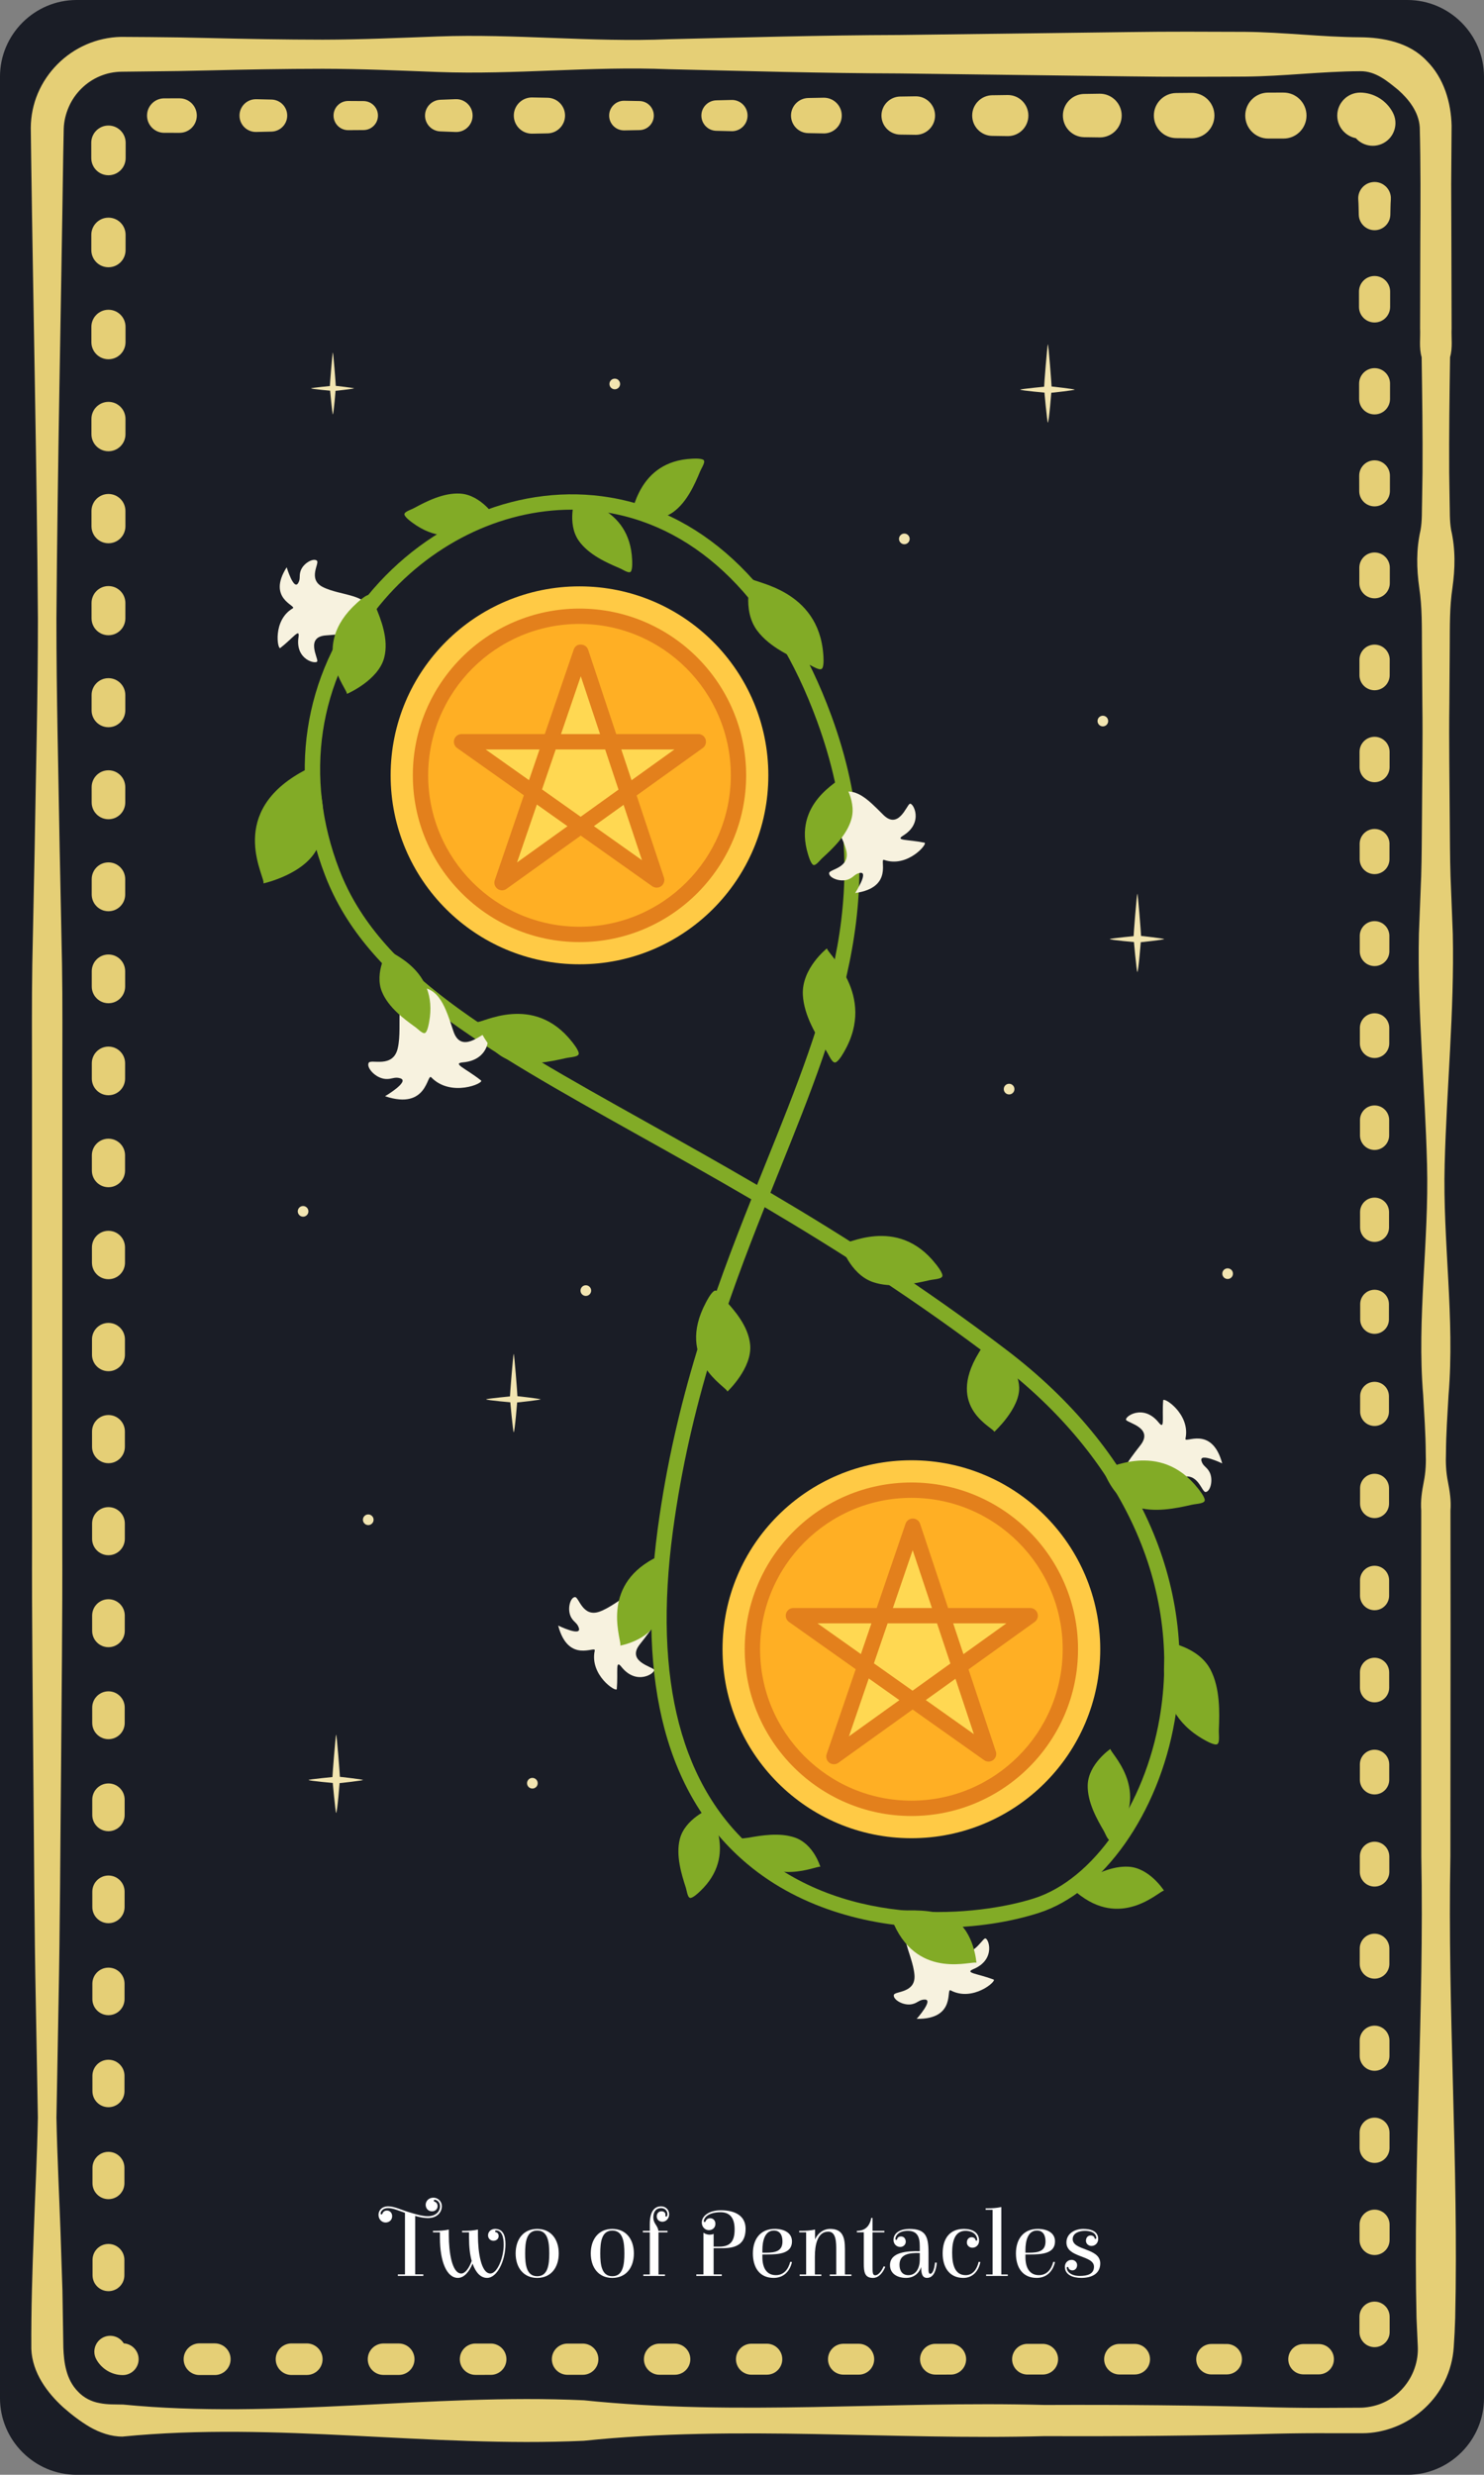 <?xml version="1.0" encoding="UTF-8" standalone="no"?>
<!-- Created with Inkscape (http://www.inkscape.org/) -->

<svg
   version="1.1"
   id="svg1"
   width="129.112"
   height="215.185"
   viewBox="0 0 129.112 215.185"
   xmlns="http://www.w3.org/2000/svg"
   xmlns:svg="http://www.w3.org/2000/svg">
  <rect x="0" y="0" width="129.112" height="215.185" fill="#808080" stroke="none"/>
  <defs
     id="defs1" />
  <g
     id="g1"
     transform="translate(-150.835,-0.237)">
    <g
       id="g2462">
      <path
         id="path167"
         d="m 279.947,208.756 c 0,3.667 -3,6.667 -6.667,6.667 H 157.501 c -3.667,0 -6.667,-3 -6.667,-6.667 V 6.904 c 0,-3.667 3,-6.667 6.667,-6.667 h 115.779 c 3.667,0 6.667,3 6.667,6.667 V 208.756"
         style="fill:#1a1d26;fill-opacity:1;fill-rule:nonzero;stroke:none;stroke-width:0.133" />
      <path
         id="path168"
         d="m 278.061,211.231 -3.284,3.284 H 216.924 L 157.429,213.252 152.124,210.707 152.629,186.084 h 125.811 l -0.379,25.147"
         style="fill:#1a1d26;fill-opacity:1;fill-rule:nonzero;stroke:none;stroke-width:0.133" />
      <path
         id="path169"
         d="m 161.516,209.313 c 13.372,1.309 26.743,-0.98 40.113,-0.369 13.372,1.388 26.743,0.04 40.115,0.407 6.685,-0.027 13.371,0.027 20.056,0.211 1.672,0.039 3.343,0.055 5.015,0.04 l 2.483,-0.013 c 0.693,-0.033 1.379,-0.189 1.997,-0.488 1.249,-0.588 2.192,-1.713 2.616,-2.949 0.215,-0.619 0.308,-1.267 0.275,-1.904 l -0.111,-2.471 c -0.304,-13.371 0.676,-26.743 0.417,-40.113 l -0.013,-20.057 0.007,-10.029 c -0.067,-0.835 0.059,-1.671 0.224,-2.507 0.168,-0.836 0.203,-1.671 0.169,-2.507 -0.009,-1.672 -0.133,-3.343 -0.224,-5.015 -0.563,-6.685 0.515,-13.371 0.336,-20.056 -0.169,-6.687 -0.851,-13.372 -0.707,-20.057 l 0.197,-5.015 c 0.053,-1.671 0.051,-3.343 0.068,-5.013 0.016,-3.343 0.08,-6.687 0.033,-10.029 l -0.035,-5.013 c -0.011,-1.672 0.02,-3.343 -0.233,-5.015 -0.235,-1.671 -0.272,-3.343 0.111,-5.013 0.151,-0.836 0.105,-1.672 0.133,-2.508 l 0.039,-2.507 c 0.023,-3.343 -0.029,-6.685 -0.076,-10.028 -0.241,-0.836 -0.096,-1.672 -0.135,-2.508 l 0.007,-2.507 0.013,-5.015 c 0.02,-3.315 0.035,-6.748 -0.048,-9.965 -0.088,-1.348 -0.971,-2.437 -1.865,-3.233 -0.913,-0.741 -1.957,-1.661 -3.313,-1.639 -3.343,0.016 -6.685,0.443 -10.028,0.471 -3.343,0.015 -6.685,0.033 -10.028,-0.019 L 229.067,6.624 c -6.685,-0.02 -13.371,-0.211 -20.056,-0.367 -6.687,-0.281 -13.372,0.491 -20.057,0.241 -3.343,-0.123 -6.685,-0.275 -10.029,-0.28 -3.343,0.003 -6.685,0.064 -10.028,0.145 -1.671,0.041 -3.343,0.071 -5.015,0.081 l -2.473,0.029 c -0.644,0.007 -1.283,0.137 -1.877,0.387 -1.192,0.493 -2.191,1.475 -2.708,2.663 -0.261,0.593 -0.42,1.232 -0.444,1.887 l -0.048,2.473 c -0.188,13.371 -0.491,26.743 -0.588,40.115 -0.005,6.685 0.177,13.371 0.283,20.056 l 0.204,10.029 c 0.055,3.343 0.025,6.685 0.027,10.028 l -0.005,40.113 c 0.025,6.685 -0.06,13.371 -0.108,20.057 -0.067,6.685 -0.084,13.371 -0.216,20.056 L 155.746,184.368 c 0.064,3.343 0.241,6.685 0.357,10.028 l 0.165,5.015 0.077,4.951 c 0.047,1.265 0.231,2.783 1.283,3.835 0.492,0.527 1.168,0.868 1.864,0.991 0.693,0.143 1.371,0.109 2.024,0.127 z m 0,2.788 c -1.019,0.011 -2.011,-0.347 -2.865,-0.832 -0.853,-0.504 -1.605,-1.088 -2.32,-1.717 -1.373,-1.251 -2.687,-2.988 -2.771,-5.065 -0.019,-3.467 0.087,-6.72 0.213,-10.091 0.116,-3.343 0.292,-6.685 0.357,-10.028 l -0.181,-10.029 c -0.132,-6.685 -0.149,-13.371 -0.216,-20.056 -0.048,-6.687 -0.133,-13.372 -0.109,-20.057 L 153.62,94.112 c 0.001,-3.343 -0.028,-6.685 0.025,-10.028 l 0.205,-10.029 c 0.104,-6.685 0.288,-13.371 0.283,-20.056 -0.097,-13.372 -0.4,-26.744 -0.588,-40.115 l -0.032,-2.54 c 0.009,-1.016 0.211,-2.041 0.612,-2.984 0.797,-1.888 2.333,-3.439 4.223,-4.255 0.941,-0.411 1.968,-0.636 2.995,-0.66 l 2.539,0.016 c 1.672,0.011 3.344,0.039 5.015,0.081 3.343,0.08 6.685,0.141 10.028,0.144 3.344,-0.005 6.687,-0.157 10.029,-0.279 6.685,-0.249 13.371,0.521 20.057,0.24 6.685,-0.156 13.371,-0.347 20.056,-0.367 l 20.057,-0.255 c 3.343,-0.051 6.685,-0.032 10.028,-0.019 3.343,0.028 6.685,0.455 10.028,0.471 1.995,0.017 4.268,0.445 5.761,2.028 1.531,1.507 2.145,3.672 2.187,5.668 l -0.035,5.076 0.017,5.013 0.013,5.015 0.007,2.507 c -0.037,0.836 0.107,1.672 -0.135,2.508 -0.047,3.343 -0.097,6.685 -0.076,10.028 l 0.039,2.507 c 0.028,0.836 -0.017,1.672 0.133,2.508 0.383,1.671 0.345,3.343 0.111,5.013 -0.252,1.672 -0.223,3.343 -0.233,5.015 l -0.035,5.013 c -0.047,3.343 0.017,6.687 0.035,10.029 0.016,1.671 0.013,3.343 0.067,5.013 l 0.197,5.015 c 0.144,6.685 -0.537,13.371 -0.707,20.057 -0.179,6.685 0.899,13.371 0.336,20.056 -0.091,1.672 -0.215,3.343 -0.224,5.015 -0.033,0.836 10e-4,1.671 0.169,2.507 0.165,0.836 0.291,1.672 0.224,2.507 l 0.008,10.029 -0.015,20.057 c -0.259,13.371 0.721,26.743 0.417,40.113 -0.023,0.852 -0.065,1.635 -0.125,2.544 -0.067,1.032 -0.335,2.048 -0.783,2.964 -0.892,1.841 -2.481,3.248 -4.315,3.971 -0.917,0.36 -1.897,0.56 -2.875,0.557 h -2.531 c -1.672,-0.013 -3.343,0.003 -5.015,0.041 -6.685,0.184 -13.371,0.237 -20.056,0.211 -13.372,0.367 -26.743,-0.983 -40.115,0.405 -13.371,0.612 -26.741,-1.679 -40.113,-0.368"
         style="fill:#e5cf76;fill-opacity:1;fill-rule:nonzero;stroke:none;stroke-width:0.133" />
      <path
         id="path170"
         d="m 161.516,206.753 c -0.977,0.001 -1.856,-0.557 -2.3,-1.368 -0.368,-0.667 -0.127,-1.507 0.54,-1.876 0.668,-0.369 1.508,-0.127 1.877,0.54 -0.017,-0.028 -0.036,-0.051 -0.117,-0.056 0.763,0 1.38,0.619 1.38,1.38 0,0.763 -0.617,1.38 -1.38,1.38"
         style="fill:#e5cf76;fill-opacity:1;fill-rule:nonzero;stroke:none;stroke-width:0.133" />
      <path
         id="path171"
         d="m 158.887,198.072 -0.001,-1.333 c 0,-0.765 0.62,-1.387 1.385,-1.387 0.765,0 1.385,0.62 1.387,1.385 0,0.001 -0.001,1.335 -0.001,1.335 0,0.765 -0.621,1.385 -1.385,1.384 -0.765,0 -1.385,-0.619 -1.384,-1.384"
         style="fill:#e5cf76;fill-opacity:1;fill-rule:nonzero;stroke:none;stroke-width:0.133" />
      <path
         id="path172"
         d="m 158.881,190.069 v -1.335 c -0.001,-0.768 0.621,-1.391 1.389,-1.391 0.768,-0.001 1.391,0.621 1.391,1.389 0,0.001 0,1.336 0,1.336 -0.001,0.767 -0.624,1.388 -1.391,1.388 -0.768,0 -1.389,-0.621 -1.389,-1.388"
         style="fill:#e5cf76;fill-opacity:1;fill-rule:nonzero;stroke:none;stroke-width:0.133" />
      <path
         id="path173"
         d="m 158.877,182.064 -0.001,-1.333 c 0,-0.771 0.624,-1.395 1.395,-1.396 0.771,0 1.395,0.624 1.396,1.395 0,0.001 -0.001,1.335 -0.001,1.335 0,0.771 -0.625,1.395 -1.395,1.395 -0.771,-0.001 -1.395,-0.624 -1.393,-1.395"
         style="fill:#e5cf76;fill-opacity:1;fill-rule:nonzero;stroke:none;stroke-width:0.133" />
      <path
         id="path174"
         d="m 158.872,174.061 v -1.335 c -0.001,-0.773 0.625,-1.4 1.399,-1.4 0.773,-0.001 1.4,0.625 1.4,1.399 0,0.001 0,1.336 0,1.336 -0.001,0.772 -0.628,1.399 -1.4,1.397 -0.773,0 -1.399,-0.625 -1.399,-1.397"
         style="fill:#e5cf76;fill-opacity:1;fill-rule:nonzero;stroke:none;stroke-width:0.133" />
      <path
         id="path175"
         d="m 158.868,166.057 -0.001,-1.335 c 0,-0.775 0.628,-1.404 1.404,-1.405 0.776,0 1.405,0.628 1.405,1.404 0,0.001 -0.001,1.336 -0.001,1.336 0,0.775 -0.629,1.403 -1.404,1.403 -0.776,0 -1.404,-0.628 -1.403,-1.403"
         style="fill:#e5cf76;fill-opacity:1;fill-rule:nonzero;stroke:none;stroke-width:0.133" />
      <path
         id="path176"
         d="m 158.863,158.053 -0.001,-1.335 c 0,-0.777 0.631,-1.409 1.409,-1.409 0.777,-0.001 1.409,0.629 1.409,1.408 0,0.001 0,1.336 0,1.336 -0.001,0.777 -0.632,1.408 -1.409,1.408 -0.779,-0.001 -1.408,-0.631 -1.408,-1.408"
         style="fill:#e5cf76;fill-opacity:1;fill-rule:nonzero;stroke:none;stroke-width:0.133" />
      <path
         id="path177"
         d="m 158.859,150.049 -10e-4,-1.335 c 0,-0.78 0.632,-1.413 1.413,-1.415 0.78,0 1.415,0.632 1.415,1.413 0,0.001 -0.001,1.336 -0.001,1.336 0,0.78 -0.633,1.413 -1.413,1.412 -0.781,0 -1.413,-0.632 -1.412,-1.412"
         style="fill:#e5cf76;fill-opacity:1;fill-rule:nonzero;stroke:none;stroke-width:0.133" />
      <path
         id="path178"
         d="m 158.853,142.045 -0.001,-1.333 c 0,-0.784 0.635,-1.42 1.419,-1.42 0.783,-0.001 1.419,0.635 1.42,1.417 0,0.003 -0.001,1.336 -0.001,1.336 0,0.783 -0.636,1.417 -1.419,1.417 -0.784,0 -1.417,-0.635 -1.417,-1.417"
         style="fill:#e5cf76;fill-opacity:1;fill-rule:nonzero;stroke:none;stroke-width:0.133" />
      <path
         id="path179"
         d="M 158.848,134.041 V 132.708 c -0.001,-0.787 0.636,-1.424 1.423,-1.425 0.785,0 1.424,0.637 1.424,1.423 0,0.003 0,1.336 0,1.336 -0.001,0.785 -0.639,1.423 -1.424,1.423 -0.787,-0.001 -1.423,-0.637 -1.423,-1.423"
         style="fill:#e5cf76;fill-opacity:1;fill-rule:nonzero;stroke:none;stroke-width:0.133" />
      <path
         id="path180"
         d="m 158.844,126.037 -0.001,-1.333 c 0,-0.789 0.639,-1.429 1.428,-1.429 0.788,0 1.428,0.639 1.429,1.427 0,0.003 -0.001,1.336 -0.001,1.336 0,0.789 -0.64,1.428 -1.428,1.427 -0.788,0 -1.428,-0.637 -1.427,-1.427"
         style="fill:#e5cf76;fill-opacity:1;fill-rule:nonzero;stroke:none;stroke-width:0.133" />
      <path
         id="path181"
         d="m 158.839,118.033 v -1.333 c -0.001,-0.792 0.64,-1.433 1.432,-1.435 0.791,0 1.433,0.641 1.433,1.433 0,10e-4 0,1.335 0,1.335 -0.001,0.791 -0.643,1.432 -1.433,1.432 -0.792,0 -1.432,-0.641 -1.432,-1.432"
         style="fill:#e5cf76;fill-opacity:1;fill-rule:nonzero;stroke:none;stroke-width:0.133" />
      <path
         id="path182"
         d="m 158.835,110.029 -0.001,-1.333 c 0,-0.795 0.643,-1.439 1.437,-1.439 0.793,0 1.437,0.643 1.439,1.437 0,0.001 -0.001,1.335 -0.001,1.335 0,0.795 -0.644,1.437 -1.437,1.436 -0.795,0 -1.437,-0.641 -1.436,-1.436"
         style="fill:#e5cf76;fill-opacity:1;fill-rule:nonzero;stroke:none;stroke-width:0.133" />
      <path
         id="path183"
         d="m 158.829,102.025 -0.001,-1.333 c 0,-0.796 0.645,-1.443 1.443,-1.444 0.796,0 1.443,0.645 1.443,1.443 0,0.001 0,1.335 0,1.335 -0.001,0.797 -0.647,1.441 -1.443,1.441 -0.796,0 -1.441,-0.644 -1.441,-1.441"
         style="fill:#e5cf76;fill-opacity:1;fill-rule:nonzero;stroke:none;stroke-width:0.133" />
      <path
         id="path184"
         d="m 158.824,94.021 v -1.333 c 0,-0.8 0.647,-1.448 1.447,-1.448 0.799,-0.001 1.448,0.647 1.448,1.447 0,0.001 -0.001,1.335 -0.001,1.335 0,0.8 -0.648,1.447 -1.447,1.447 -0.799,-0.001 -1.447,-0.647 -1.447,-1.447"
         style="fill:#e5cf76;fill-opacity:1;fill-rule:nonzero;stroke:none;stroke-width:0.133" />
      <path
         id="path185"
         d="m 158.82,86.019 -0.001,-1.335 c 0,-0.801 0.649,-1.452 1.452,-1.452 0.801,-0.001 1.452,0.648 1.453,1.451 0,0.001 -0.001,1.336 -0.001,1.336 -0.001,0.801 -0.651,1.451 -1.452,1.449 -0.801,0 -1.451,-0.648 -1.451,-1.449"
         style="fill:#e5cf76;fill-opacity:1;fill-rule:nonzero;stroke:none;stroke-width:0.133" />
      <path
         id="path186"
         d="m 158.815,78.015 v -1.335 c -0.001,-0.804 0.651,-1.457 1.456,-1.457 0.804,-0.001 1.457,0.652 1.457,1.456 0,0.001 -0.001,1.336 -0.001,1.336 0,0.804 -0.652,1.455 -1.456,1.455 -0.804,0 -1.456,-0.651 -1.456,-1.455"
         style="fill:#e5cf76;fill-opacity:1;fill-rule:nonzero;stroke:none;stroke-width:0.133" />
      <path
         id="path187"
         d="m 158.811,70.011 -0.001,-1.335 c 0,-0.807 0.653,-1.461 1.461,-1.461 0.807,-0.001 1.461,0.652 1.463,1.46 0,0.001 -10e-4,1.336 -10e-4,1.336 0,0.807 -0.655,1.46 -1.461,1.46 -0.807,-0.001 -1.461,-0.653 -1.46,-1.46"
         style="fill:#e5cf76;fill-opacity:1;fill-rule:nonzero;stroke:none;stroke-width:0.133" />
      <path
         id="path188"
         d="m 158.805,62.007 v -1.335 c -0.001,-0.809 0.655,-1.467 1.465,-1.467 0.809,0 1.467,0.656 1.467,1.465 0,0.001 0,1.336 0,1.336 -10e-4,0.809 -0.657,1.465 -1.467,1.464 -0.809,0 -1.465,-0.655 -1.465,-1.464"
         style="fill:#e5cf76;fill-opacity:1;fill-rule:nonzero;stroke:none;stroke-width:0.133" />
      <path
         id="path189"
         d="M 158.801,54.003 158.8,52.669 c 0,-0.813 0.657,-1.472 1.471,-1.473 0.812,0 1.471,0.659 1.472,1.471 0,0.003 -0.001,1.336 -0.001,1.336 0,0.812 -0.659,1.469 -1.471,1.469 -0.812,0 -1.471,-0.657 -1.469,-1.469"
         style="fill:#e5cf76;fill-opacity:1;fill-rule:nonzero;stroke:none;stroke-width:0.133" />
      <path
         id="path190"
         d="m 158.796,45.999 -0.001,-1.333 c 0,-0.816 0.66,-1.477 1.476,-1.477 0.815,0 1.476,0.66 1.476,1.475 0,0.003 0,1.336 0,1.336 -0.001,0.815 -0.661,1.475 -1.476,1.475 -0.815,-0.001 -1.475,-0.66 -1.475,-1.475"
         style="fill:#e5cf76;fill-opacity:1;fill-rule:nonzero;stroke:none;stroke-width:0.133" />
      <path
         id="path191"
         d="m 158.792,37.995 -0.001,-1.333 c 0,-0.819 0.663,-1.481 1.48,-1.483 0.817,0 1.48,0.663 1.481,1.48 0,0.003 -0.001,1.336 -0.001,1.336 0,0.817 -0.663,1.48 -1.48,1.479 -0.817,0 -1.48,-0.661 -1.479,-1.479"
         style="fill:#e5cf76;fill-opacity:1;fill-rule:nonzero;stroke:none;stroke-width:0.133" />
      <path
         id="path192"
         d="m 158.787,29.991 -0.001,-1.333 c 0,-0.821 0.665,-1.485 1.485,-1.487 0.82,0 1.485,0.664 1.485,1.484 0,0.003 0,1.336 0,1.336 -0.001,0.82 -0.665,1.484 -1.485,1.484 -0.82,0 -1.484,-0.664 -1.484,-1.484"
         style="fill:#e5cf76;fill-opacity:1;fill-rule:nonzero;stroke:none;stroke-width:0.133" />
      <path
         id="path193"
         d="m 158.781,21.987 v -1.333 c 0,-0.823 0.667,-1.491 1.489,-1.491 0.823,-0.001 1.491,0.665 1.491,1.488 0,0.003 -10e-4,1.336 -10e-4,1.336 0,0.823 -0.667,1.489 -1.489,1.489 -0.823,-0.001 -1.489,-0.667 -1.489,-1.489"
         style="fill:#e5cf76;fill-opacity:1;fill-rule:nonzero;stroke:none;stroke-width:0.133" />
      <path
         id="path194"
         d="m 158.777,13.984 -0.001,-1.335 c 0,-0.825 0.669,-1.496 1.495,-1.496 0.825,0 1.495,0.668 1.496,1.495 0,0.001 -0.001,1.336 -0.001,1.336 0,0.824 -0.669,1.492 -1.495,1.492 -0.825,0 -1.495,-0.668 -1.493,-1.492"
         style="fill:#e5cf76;fill-opacity:1;fill-rule:nonzero;stroke:none;stroke-width:0.133" />
      <path
         id="path195"
         d="m 165.125,8.788 1.333,-0.001 c 0.829,0 1.5,0.671 1.501,1.499 0,0.828 -0.671,1.5 -1.499,1.501 -0.003,0 -1.336,-0.001 -1.336,-0.001 -0.828,0 -1.499,-0.672 -1.497,-1.5 0,-0.828 0.669,-1.499 1.497,-1.497"
         style="fill:#e5cf76;fill-opacity:1;fill-rule:nonzero;stroke:none;stroke-width:0.133" />
      <path
         id="path196"
         d="m 173.129,8.863 1.333,0.031 c 0.769,0.019 1.379,0.656 1.361,1.425 -0.017,0.747 -0.623,1.341 -1.361,1.36 l -1.333,0.031 c -0.787,0.019 -1.439,-0.604 -1.456,-1.389 -0.019,-0.787 0.604,-1.439 1.391,-1.457 0.02,0 0.045,0 0.065,0"
         style="fill:#e5cf76;fill-opacity:1;fill-rule:nonzero;stroke:none;stroke-width:0.133" />
      <path
         id="path197"
         d="m 181.133,9.017 1.333,0.008 c 0.696,0.005 1.257,0.573 1.253,1.269 -0.005,0.691 -0.565,1.248 -1.253,1.252 l -1.333,0.009 c -0.701,0.004 -1.273,-0.56 -1.279,-1.261 -0.004,-0.701 0.56,-1.273 1.261,-1.277 0.004,0 0.013,0 0.017,0"
         style="fill:#e5cf76;fill-opacity:1;fill-rule:nonzero;stroke:none;stroke-width:0.133" />
      <path
         id="path198"
         d="m 189.137,8.912 1.333,-0.052 c 0.788,-0.031 1.452,0.583 1.483,1.371 0.032,0.788 -0.583,1.452 -1.371,1.483 -0.036,0.001 -0.076,0.001 -0.112,0 l -1.333,-0.052 c -0.76,-0.029 -1.351,-0.669 -1.321,-1.429 0.028,-0.72 0.612,-1.291 1.321,-1.32"
         style="fill:#e5cf76;fill-opacity:1;fill-rule:nonzero;stroke:none;stroke-width:0.133" />
      <path
         id="path199"
         d="m 197.141,8.712 1.333,0.025 c 0.856,0.016 1.537,0.721 1.521,1.577 -0.016,0.836 -0.692,1.505 -1.521,1.521 l -1.333,0.024 c -0.869,0.016 -1.587,-0.676 -1.603,-1.545 -0.016,-0.869 0.676,-1.585 1.545,-1.603 0.016,0 0.04,0 0.057,0"
         style="fill:#e5cf76;fill-opacity:1;fill-rule:nonzero;stroke:none;stroke-width:0.133" />
      <path
         id="path200"
         d="m 205.145,8.999 1.333,0.024 c 0.697,0.013 1.253,0.589 1.24,1.287 -0.012,0.681 -0.564,1.227 -1.24,1.241 l -1.333,0.024 c -0.712,0.012 -1.299,-0.553 -1.312,-1.265 -0.013,-0.711 0.553,-1.297 1.264,-1.311 0.015,0 0.033,0 0.048,0"
         style="fill:#e5cf76;fill-opacity:1;fill-rule:nonzero;stroke:none;stroke-width:0.133" />
      <path
         id="path201"
         d="m 213.148,8.961 1.335,-0.032 c 0.749,-0.019 1.372,0.573 1.391,1.324 0.019,0.749 -0.575,1.372 -1.324,1.391 -0.067,0 -1.401,-0.033 -1.401,-0.033 -0.731,-0.017 -1.309,-0.625 -1.292,-1.357 0.017,-0.708 0.592,-1.273 1.292,-1.292"
         style="fill:#e5cf76;fill-opacity:1;fill-rule:nonzero;stroke:none;stroke-width:0.133" />
      <path
         id="path202"
         d="m 221.152,8.759 1.335,-0.025 c 0.857,-0.016 1.567,0.665 1.583,1.524 0.016,0.857 -0.665,1.565 -1.524,1.581 -0.059,0 -1.393,-0.025 -1.393,-0.025 -0.843,-0.015 -1.513,-0.713 -1.497,-1.556 0.015,-0.823 0.683,-1.481 1.497,-1.499"
         style="fill:#e5cf76;fill-opacity:1;fill-rule:nonzero;stroke:none;stroke-width:0.133" />
      <path
         id="path203"
         d="m 229.156,8.632 1.335,-0.02 c 0.924,-0.012 1.684,0.727 1.697,1.651 0.012,0.924 -0.727,1.684 -1.651,1.697 -0.047,0 -1.381,-0.019 -1.381,-0.019 -0.913,-0.013 -1.644,-0.764 -1.631,-1.679 0.012,-0.897 0.74,-1.617 1.631,-1.631"
         style="fill:#e5cf76;fill-opacity:1;fill-rule:nonzero;stroke:none;stroke-width:0.133" />
      <path
         id="path204"
         d="m 237.16,8.519 1.335,-0.019 c 0.987,-0.013 1.797,0.775 1.811,1.761 0.015,0.987 -0.775,1.797 -1.761,1.812 -0.049,0 -1.384,-0.02 -1.384,-0.02 -0.976,-0.013 -1.756,-0.816 -1.743,-1.792 0.013,-0.959 0.791,-1.728 1.743,-1.743"
         style="fill:#e5cf76;fill-opacity:1;fill-rule:nonzero;stroke:none;stroke-width:0.133" />
      <path
         id="path205"
         d="m 245.164,8.407 1.335,-0.02 c 1.048,-0.015 1.911,0.824 1.925,1.873 0.015,1.048 -0.824,1.911 -1.872,1.925 -0.053,0 -1.388,-0.019 -1.388,-0.019 -1.039,-0.015 -1.868,-0.868 -1.853,-1.907 0.013,-1.02 0.84,-1.839 1.853,-1.853"
         style="fill:#e5cf76;fill-opacity:1;fill-rule:nonzero;stroke:none;stroke-width:0.133" />
      <path
         id="path206"
         d="m 253.168,8.325 1.333,-0.012 c 1.091,-0.011 1.981,0.865 1.992,1.955 0.009,1.089 -0.865,1.981 -1.955,1.992 -0.037,0 -1.371,-0.013 -1.371,-0.013 -1.083,-0.009 -1.953,-0.896 -1.943,-1.979 0.009,-1.069 0.877,-1.932 1.943,-1.943"
         style="fill:#e5cf76;fill-opacity:1;fill-rule:nonzero;stroke:none;stroke-width:0.133" />
      <path
         id="path207"
         d="m 261.172,8.289 1.333,-0.001 c 1.104,0 1.999,0.895 1.999,1.999 0.001,1.103 -0.893,1.997 -1.997,1.997 -0.001,0 -1.335,0 -1.335,0 -1.104,0 -1.997,-0.895 -1.997,-1.997 10e-4,-1.104 0.893,-1.999 1.997,-1.997"
         style="fill:#e5cf76;fill-opacity:1;fill-rule:nonzero;stroke:none;stroke-width:0.133" />
      <path
         id="path208"
         d="m 269.18,8.287 c 1.216,0.012 2.283,0.709 2.816,1.703 0.527,0.952 0.181,2.151 -0.771,2.676 -0.952,0.527 -2.151,0.183 -2.677,-0.769 0.107,0.211 0.313,0.373 0.632,0.391 -1.104,0 -2,-0.896 -2,-2 0,-1.105 0.896,-2 2,-2"
         style="fill:#e5cf76;fill-opacity:1;fill-rule:nonzero;stroke:none;stroke-width:0.133" />
      <path
         id="path209"
         d="m 271.841,17.588 c -0.033,0.444 -0.031,0.888 -0.044,1.333 -0.023,0.757 -0.655,1.355 -1.412,1.332 -0.729,-0.021 -1.309,-0.612 -1.332,-1.332 -0.012,-0.445 -0.011,-0.889 -0.044,-1.333 -0.059,-0.783 0.528,-1.464 1.311,-1.523 0.781,-0.059 1.463,0.528 1.521,1.309 0.005,0.069 0.004,0.145 0,0.213"
         style="fill:#e5cf76;fill-opacity:1;fill-rule:nonzero;stroke:none;stroke-width:0.133" />
      <path
         id="path210"
         d="m 271.78,25.591 -10e-4,1.335 c -0.001,0.747 -0.608,1.352 -1.355,1.351 -0.748,0 -1.352,-0.604 -1.352,-1.351 l -10e-4,-1.335 c 0,-0.748 0.605,-1.355 1.353,-1.355 0.748,-0.001 1.355,0.604 1.356,1.352 v 0.003"
         style="fill:#e5cf76;fill-opacity:1;fill-rule:nonzero;stroke:none;stroke-width:0.133" />
      <path
         id="path211"
         d="m 271.771,33.596 -0.001,1.333 c -10e-4,0.743 -0.604,1.343 -1.345,1.341 -0.743,0 -1.343,-0.599 -1.343,-1.341 l -10e-4,-1.333 c 0,-0.743 0.601,-1.347 1.344,-1.348 0.743,0 1.345,0.601 1.347,1.344 v 0.004"
         style="fill:#e5cf76;fill-opacity:1;fill-rule:nonzero;stroke:none;stroke-width:0.133" />
      <path
         id="path212"
         d="m 271.761,41.599 -10e-4,1.335 c -0.001,0.736 -0.6,1.333 -1.336,1.332 -0.737,0 -1.333,-0.596 -1.332,-1.332 l -0.003,-1.335 c 0,-0.737 0.597,-1.336 1.335,-1.336 0.737,-0.001 1.336,0.596 1.337,1.333 v 0.003"
         style="fill:#e5cf76;fill-opacity:1;fill-rule:nonzero;stroke:none;stroke-width:0.133" />
      <path
         id="path213"
         d="m 271.752,49.603 -10e-4,1.335 c -10e-4,0.732 -0.595,1.324 -1.327,1.323 -0.732,-0.001 -1.324,-0.591 -1.323,-1.323 l -10e-4,-1.335 c -0.001,-0.732 0.592,-1.327 1.324,-1.327 0.732,-0.001 1.327,0.592 1.328,1.324 v 0.003"
         style="fill:#e5cf76;fill-opacity:1;fill-rule:nonzero;stroke:none;stroke-width:0.133" />
      <path
         id="path214"
         d="m 271.743,57.607 -0.003,1.335 c 0,0.725 -0.589,1.313 -1.316,1.313 -0.727,-0.001 -1.315,-0.588 -1.313,-1.313 l -10e-4,-1.335 c -10e-4,-0.727 0.588,-1.317 1.315,-1.319 0.727,0 1.317,0.588 1.319,1.316 v 0.003"
         style="fill:#e5cf76;fill-opacity:1;fill-rule:nonzero;stroke:none;stroke-width:0.133" />
      <path
         id="path215"
         d="m 271.732,65.611 -10e-4,1.335 c 0,0.72 -0.585,1.304 -1.307,1.304 -0.721,-0.001 -1.305,-0.584 -1.304,-1.304 l -10e-4,-1.335 c -0.001,-0.721 0.584,-1.308 1.305,-1.308 0.721,-0.001 1.308,0.584 1.308,1.305 v 0.003"
         style="fill:#e5cf76;fill-opacity:1;fill-rule:nonzero;stroke:none;stroke-width:0.133" />
      <path
         id="path216"
         d="m 271.723,73.615 -0.001,1.333 c -10e-4,0.717 -0.581,1.296 -1.297,1.295 -0.716,0 -1.296,-0.577 -1.295,-1.295 l -10e-4,-1.333 c -0.001,-0.716 0.58,-1.299 1.296,-1.299 0.716,-0.001 1.299,0.579 1.299,1.296 v 0.003"
         style="fill:#e5cf76;fill-opacity:1;fill-rule:nonzero;stroke:none;stroke-width:0.133" />
      <path
         id="path217"
         d="m 271.713,81.619 -10e-4,1.335 c -0.001,0.709 -0.577,1.285 -1.288,1.284 -0.711,-0.001 -1.285,-0.575 -1.285,-1.284 l -0.001,-1.335 c -10e-4,-0.711 0.575,-1.289 1.287,-1.289 0.712,-0.001 1.289,0.575 1.289,1.287 v 0.003"
         style="fill:#e5cf76;fill-opacity:1;fill-rule:nonzero;stroke:none;stroke-width:0.133" />
      <path
         id="path218"
         d="m 271.704,89.623 -10e-4,1.333 c -10e-4,0.707 -0.573,1.277 -1.279,1.276 -0.705,0 -1.276,-0.569 -1.276,-1.276 l -0.001,-1.333 c -10e-4,-0.707 0.571,-1.28 1.277,-1.28 0.707,-0.001 1.279,0.571 1.28,1.277 v 0.003"
         style="fill:#e5cf76;fill-opacity:1;fill-rule:nonzero;stroke:none;stroke-width:0.133" />
      <path
         id="path219"
         d="m 271.695,97.627 -10e-4,1.333 c -0.001,0.7 -0.569,1.267 -1.269,1.267 -0.7,-0.001 -1.267,-0.567 -1.267,-1.267 l -0.001,-1.333 c 0,-0.701 0.567,-1.271 1.268,-1.271 0.701,-0.001 1.269,0.567 1.271,1.268 v 0.003"
         style="fill:#e5cf76;fill-opacity:1;fill-rule:nonzero;stroke:none;stroke-width:0.133" />
      <path
         id="path220"
         d="m 271.685,105.631 -0.001,1.333 c -10e-4,0.695 -0.565,1.257 -1.26,1.257 -0.695,-0.001 -1.257,-0.563 -1.256,-1.257 l -0.003,-1.333 c 0,-0.696 0.563,-1.261 1.259,-1.261 0.696,-10e-4 1.26,0.563 1.261,1.257 v 0.004"
         style="fill:#e5cf76;fill-opacity:1;fill-rule:nonzero;stroke:none;stroke-width:0.133" />
      <path
         id="path221"
         d="m 271.676,113.633 -0.001,1.335 c -10e-4,0.689 -0.561,1.248 -1.251,1.247 -0.689,0 -1.248,-0.557 -1.247,-1.247 l -10e-4,-1.335 c -0.001,-0.689 0.557,-1.249 1.248,-1.251 0.691,-0.001 1.251,0.559 1.252,1.249 v 0.001"
         style="fill:#e5cf76;fill-opacity:1;fill-rule:nonzero;stroke:none;stroke-width:0.133" />
      <path
         id="path222"
         d="m 271.677,121.639 0.001,1.333 c 10e-4,0.692 -0.56,1.255 -1.252,1.255 -0.692,0 -1.255,-0.56 -1.255,-1.252 0,-0.003 0.001,-1.336 0.001,-1.336 0,-0.692 0.561,-1.252 1.253,-1.252 0.692,0 1.252,0.56 1.251,1.252"
         style="fill:#e5cf76;fill-opacity:1;fill-rule:nonzero;stroke:none;stroke-width:0.133" />
      <path
         id="path223"
         d="m 271.684,129.641 0.001,1.335 c 0,0.696 -0.564,1.26 -1.259,1.26 -0.696,0 -1.26,-0.563 -1.261,-1.259 0,-0.001 0.001,-1.336 0.001,-1.336 10e-4,-0.695 0.565,-1.257 1.26,-1.257 0.695,0.001 1.257,0.563 1.257,1.257"
         style="fill:#e5cf76;fill-opacity:1;fill-rule:nonzero;stroke:none;stroke-width:0.133" />
      <path
         id="path224"
         d="M 271.691,137.645 V 138.98 c 0.001,0.699 -0.565,1.265 -1.264,1.267 -0.699,0 -1.267,-0.567 -1.267,-1.265 0,-10e-4 0.001,-1.336 0.001,-1.336 0,-0.697 0.567,-1.264 1.265,-1.263 0.699,0 1.264,0.565 1.264,1.263"
         style="fill:#e5cf76;fill-opacity:1;fill-rule:nonzero;stroke:none;stroke-width:0.133" />
      <path
         id="path225"
         d="m 271.696,145.649 0.001,1.335 c 0,0.701 -0.569,1.272 -1.271,1.272 -0.703,0 -1.272,-0.568 -1.272,-1.271 0,-0.001 0,-1.336 0,-1.336 0.001,-0.701 0.571,-1.269 1.272,-1.269 0.701,0.001 1.269,0.568 1.269,1.269"
         style="fill:#e5cf76;fill-opacity:1;fill-rule:nonzero;stroke:none;stroke-width:0.133" />
      <path
         id="path226"
         d="m 271.701,153.653 0.001,1.335 c 0,0.705 -0.571,1.277 -1.276,1.277 -0.705,0.001 -1.279,-0.571 -1.279,-1.276 0,-0.001 0.001,-1.336 0.001,-1.336 0,-0.704 0.572,-1.276 1.277,-1.275 0.704,0 1.276,0.571 1.275,1.275"
         style="fill:#e5cf76;fill-opacity:1;fill-rule:nonzero;stroke:none;stroke-width:0.133" />
      <path
         id="path227"
         d="m 271.708,161.657 10e-4,1.335 c 0,0.708 -0.575,1.283 -1.283,1.284 -0.709,0 -1.284,-0.573 -1.284,-1.283 0,-10e-4 0,-1.336 0,-1.336 0.001,-0.708 0.576,-1.281 1.284,-1.281 0.708,0.001 1.281,0.573 1.281,1.281"
         style="fill:#e5cf76;fill-opacity:1;fill-rule:nonzero;stroke:none;stroke-width:0.133" />
      <path
         id="path228"
         d="m 271.713,169.661 0.001,1.333 c 0,0.712 -0.576,1.291 -1.288,1.291 -0.712,0 -1.289,-0.576 -1.291,-1.288 0,-0.003 0.001,-1.336 0.001,-1.336 0,-0.712 0.577,-1.288 1.289,-1.287 0.712,0 1.288,0.575 1.287,1.287"
         style="fill:#e5cf76;fill-opacity:1;fill-rule:nonzero;stroke:none;stroke-width:0.133" />
      <path
         id="path229"
         d="m 271.72,177.665 v 1.333 c 10e-4,0.716 -0.579,1.296 -1.293,1.297 -0.716,0 -1.296,-0.58 -1.296,-1.295 0,-0.003 0,-1.336 0,-1.336 0.001,-0.715 0.581,-1.293 1.296,-1.293 0.715,0 1.293,0.579 1.293,1.293"
         style="fill:#e5cf76;fill-opacity:1;fill-rule:nonzero;stroke:none;stroke-width:0.133" />
      <path
         id="path230"
         d="m 271.725,185.669 0.001,1.333 c 0,0.719 -0.581,1.303 -1.3,1.303 -0.719,0 -1.301,-0.581 -1.303,-1.3 0,-0.003 0.001,-1.336 0.001,-1.336 0,-0.719 0.583,-1.3 1.301,-1.299 0.717,0 1.3,0.58 1.299,1.299"
         style="fill:#e5cf76;fill-opacity:1;fill-rule:nonzero;stroke:none;stroke-width:0.133" />
      <path
         id="path231"
         d="m 271.732,193.673 v 1.333 c 10e-4,0.723 -0.584,1.308 -1.305,1.308 -0.721,0.001 -1.308,-0.584 -1.308,-1.305 0,-0.003 0.001,-1.336 0.001,-1.336 0,-0.721 0.585,-1.305 1.307,-1.305 0.721,0 1.305,0.584 1.305,1.305"
         style="fill:#e5cf76;fill-opacity:1;fill-rule:nonzero;stroke:none;stroke-width:0.133" />
      <path
         id="path232"
         d="m 271.737,201.677 0.001,1.333 c 0,0.725 -0.587,1.313 -1.312,1.315 -0.725,0 -1.313,-0.587 -1.315,-1.312 0,-0.003 0.001,-1.336 0.001,-1.336 0,-0.725 0.588,-1.312 1.313,-1.312 0.724,0.001 1.311,0.587 1.311,1.312"
         style="fill:#e5cf76;fill-opacity:1;fill-rule:nonzero;stroke:none;stroke-width:0.133" />
      <path
         id="path233"
         d="m 265.571,206.692 h -1.333 c -0.728,0.001 -1.32,-0.589 -1.32,-1.317 0,-0.728 0.589,-1.32 1.319,-1.32 10e-4,0 1.335,0.001 1.335,0.001 0.729,0 1.319,0.591 1.317,1.319 0,0.728 -0.588,1.317 -1.317,1.317"
         style="fill:#e5cf76;fill-opacity:1;fill-rule:nonzero;stroke:none;stroke-width:0.133" />
      <path
         id="path234"
         d="m 257.568,206.696 -1.335,0.001 c -0.731,0 -1.324,-0.592 -1.324,-1.323 -0.001,-0.731 0.592,-1.324 1.323,-1.325 10e-4,0 1.336,0.001 1.336,0.001 0.731,0 1.323,0.593 1.321,1.324 0,0.731 -0.591,1.323 -1.321,1.321"
         style="fill:#e5cf76;fill-opacity:1;fill-rule:nonzero;stroke:none;stroke-width:0.133" />
      <path
         id="path235"
         d="m 249.564,206.701 -1.335,0.001 c -0.733,0 -1.328,-0.595 -1.329,-1.328 0,-0.733 0.595,-1.329 1.328,-1.329 0.001,0 1.336,0 1.336,0 0.733,0.001 1.327,0.596 1.327,1.329 0,0.733 -0.593,1.327 -1.327,1.327"
         style="fill:#e5cf76;fill-opacity:1;fill-rule:nonzero;stroke:none;stroke-width:0.133" />
      <path
         id="path236"
         d="m 241.56,206.707 h -1.335 c -0.736,0.001 -1.333,-0.596 -1.333,-1.332 -0.001,-0.736 0.596,-1.333 1.332,-1.335 0.001,0 1.336,0.001 1.336,0.001 0.736,0 1.332,0.597 1.332,1.333 -0.001,0.736 -0.596,1.332 -1.332,1.332"
         style="fill:#e5cf76;fill-opacity:1;fill-rule:nonzero;stroke:none;stroke-width:0.133" />
      <path
         id="path237"
         d="m 233.556,206.711 -1.335,0.001 c -0.739,0 -1.337,-0.599 -1.339,-1.337 0,-0.739 0.599,-1.339 1.337,-1.339 0.001,0 1.336,0 1.336,0 0.739,10e-4 1.337,0.6 1.336,1.339 0,0.739 -0.597,1.337 -1.336,1.336"
         style="fill:#e5cf76;fill-opacity:1;fill-rule:nonzero;stroke:none;stroke-width:0.133" />
      <path
         id="path238"
         d="m 225.552,206.716 h -1.335 c -0.741,0.001 -1.343,-0.6 -1.343,-1.341 0,-0.741 0.6,-1.343 1.341,-1.344 0.001,0 1.336,0.001 1.336,0.001 0.741,0 1.341,0.601 1.341,1.343 0,0.741 -0.6,1.341 -1.341,1.341"
         style="fill:#e5cf76;fill-opacity:1;fill-rule:nonzero;stroke:none;stroke-width:0.133" />
      <path
         id="path239"
         d="m 217.548,206.72 -1.333,0.001 c -0.745,0 -1.348,-0.603 -1.349,-1.347 0,-0.744 0.603,-1.348 1.347,-1.348 0.003,0 1.336,0 1.336,0 0.744,0 1.347,0.604 1.347,1.348 -10e-4,0.744 -0.603,1.347 -1.347,1.345"
         style="fill:#e5cf76;fill-opacity:1;fill-rule:nonzero;stroke:none;stroke-width:0.133" />
      <path
         id="path240"
         d="m 209.544,206.725 -1.333,0.001 c -0.747,0 -1.353,-0.605 -1.353,-1.352 0,-0.747 0.604,-1.353 1.351,-1.353 0.003,0 1.336,0.001 1.336,0.001 0.747,0 1.351,0.605 1.351,1.352 0,0.747 -0.604,1.351 -1.351,1.351"
         style="fill:#e5cf76;fill-opacity:1;fill-rule:nonzero;stroke:none;stroke-width:0.133" />
      <path
         id="path241"
         d="m 201.54,206.729 -1.333,0.001 c -0.749,0 -1.357,-0.607 -1.359,-1.356 0,-0.749 0.608,-1.357 1.357,-1.357 0.001,0 1.335,0 1.335,0 0.749,0 1.356,0.608 1.356,1.357 -0.001,0.749 -0.607,1.356 -1.356,1.355"
         style="fill:#e5cf76;fill-opacity:1;fill-rule:nonzero;stroke:none;stroke-width:0.133" />
      <path
         id="path242"
         d="m 193.536,206.735 -1.333,0.001 c -0.752,0 -1.363,-0.609 -1.363,-1.361 0,-0.752 0.609,-1.363 1.361,-1.363 10e-4,0 1.335,0 1.335,0 0.752,0.001 1.361,0.611 1.361,1.363 -0.001,0.752 -0.609,1.36 -1.361,1.36"
         style="fill:#e5cf76;fill-opacity:1;fill-rule:nonzero;stroke:none;stroke-width:0.133" />
      <path
         id="path243"
         d="m 185.532,206.74 h -1.333 c -0.755,0.001 -1.367,-0.611 -1.368,-1.365 0,-0.755 0.612,-1.367 1.367,-1.368 0.001,0 1.335,10e-4 1.335,10e-4 0.755,0 1.365,0.612 1.365,1.367 0,0.755 -0.611,1.365 -1.365,1.365"
         style="fill:#e5cf76;fill-opacity:1;fill-rule:nonzero;stroke:none;stroke-width:0.133" />
      <path
         id="path244"
         d="m 177.528,206.744 -1.333,0.001 c -0.757,0 -1.372,-0.613 -1.372,-1.371 0,-0.757 0.613,-1.372 1.371,-1.372 0.001,0 1.335,0 1.335,0 0.757,0.001 1.371,0.615 1.371,1.372 -0.001,0.757 -0.613,1.369 -1.371,1.369"
         style="fill:#e5cf76;fill-opacity:1;fill-rule:nonzero;stroke:none;stroke-width:0.133" />
      <path
         id="path245"
         d="m 169.525,206.749 h -1.335 c -0.76,0.001 -1.376,-0.615 -1.377,-1.375 0,-0.76 0.616,-1.376 1.376,-1.377 10e-4,0 1.336,0.001 1.336,0.001 0.759,0 1.375,0.616 1.373,1.376 0,0.76 -0.615,1.375 -1.373,1.375"
         style="fill:#e5cf76;fill-opacity:1;fill-rule:nonzero;stroke:none;stroke-width:0.133" />
      <path
         id="path246"
         d="m 185.448,197.997 h 0.621 V 192.644 l -0.144,-0.051 c -0.392,-0.128 -0.887,-0.359 -1.313,-0.359 -0.179,0 -0.332,0.033 -0.46,0.128 -0.136,0.103 -0.204,0.239 -0.204,0.341 0,0.043 0.025,0.076 0.076,0.076 0.043,0 0.068,-0.025 0.085,-0.068 0.051,-0.136 0.171,-0.264 0.392,-0.264 0.239,0 0.452,0.188 0.452,0.487 0,0.375 -0.299,0.553 -0.571,0.553 -0.316,0 -0.615,-0.264 -0.615,-0.665 0,-0.264 0.128,-0.469 0.324,-0.605 0.145,-0.093 0.324,-0.136 0.512,-0.136 0.528,0 1.168,0.307 1.661,0.461 0.665,0.204 1.296,0.4 1.791,0.4 0.708,0 1.067,-0.435 1.067,-0.871 0,-0.365 -0.291,-0.561 -0.469,-0.561 -0.043,0 -0.077,0.025 -0.077,0.076 0,0.043 0.025,0.068 0.069,0.085 0.136,0.051 0.263,0.171 0.263,0.392 0,0.239 -0.187,0.452 -0.485,0.452 -0.375,0 -0.553,-0.299 -0.553,-0.571 0,-0.316 0.264,-0.615 0.664,-0.615 0.452,0 0.743,0.359 0.743,0.733 0,0.495 -0.368,1.04 -1.22,1.04 -0.324,0 -0.708,-0.076 -1.1,-0.187 v 5.08 h 0.708 v 0.136 h -2.216 v -0.136"
         style="fill:#ffffff;fill-opacity:1;fill-rule:nonzero;stroke:none;stroke-width:0.133" />
      <path
         id="path247"
         d="m 194.659,195.405 c 0,-0.596 -0.136,-1.227 -0.665,-1.227 -0.051,0 -0.085,0.025 -0.085,0.076 0,0.044 0.027,0.068 0.077,0.077 0.128,0.025 0.231,0.145 0.231,0.341 -0.009,0.247 -0.197,0.4 -0.452,0.4 -0.273,0 -0.469,-0.204 -0.469,-0.469 0,-0.332 0.281,-0.561 0.613,-0.561 0.716,0 0.904,0.621 0.904,1.329 0,1.407 -0.708,2.932 -1.603,2.932 -0.553,0 -0.988,-0.46 -1.261,-1.244 -0.289,0.724 -0.751,1.244 -1.271,1.244 -0.972,0 -1.568,-1.407 -1.568,-3.485 V 194.34 H 188.504 v -0.127 h 0.179 c 0.417,0 0.793,-0.027 1.203,-0.112 v 0.52 c 0,1.416 0.264,3.3 1.083,3.3 0.341,0 0.681,-0.469 0.904,-1.092 -0.155,-0.553 -0.231,-1.236 -0.231,-2.011 V 194.34 H 191.036 v -0.127 h 0.179 c 0.417,0 0.792,-0.027 1.203,-0.112 v 0.52 c 0,1.416 0.264,3.3 1.083,3.3 0.579,0 1.159,-1.339 1.159,-2.516"
         style="fill:#ffffff;fill-opacity:1;fill-rule:nonzero;stroke:none;stroke-width:0.133" />
      <path
         id="path248"
         d="m 197.573,194.187 c -0.947,0 -1.049,1.04 -1.049,1.987 0,0.947 0.103,1.985 1.049,1.985 0.945,0 1.048,-1.039 1.048,-1.985 0,-0.947 -0.103,-1.987 -1.048,-1.987 z m -1.876,1.987 c 0,-1.211 0.665,-2.131 1.876,-2.131 1.211,0 1.875,0.92 1.875,2.131 0,1.211 -0.664,2.131 -1.875,2.131 -1.211,0 -1.876,-0.92 -1.876,-2.131"
         style="fill:#ffffff;fill-opacity:1;fill-rule:nonzero;stroke:none;stroke-width:0.133" />
      <path
         id="path249"
         d="m 204.109,194.187 c -0.947,0 -1.049,1.04 -1.049,1.987 0,0.947 0.103,1.985 1.049,1.985 0.945,0 1.048,-1.039 1.048,-1.985 0,-0.947 -0.103,-1.987 -1.048,-1.987 z m -1.876,1.987 c 0,-1.211 0.664,-2.131 1.876,-2.131 1.209,0 1.875,0.92 1.875,2.131 0,1.211 -0.665,2.131 -1.875,2.131 -1.212,0 -1.876,-0.92 -1.876,-2.131"
         style="fill:#ffffff;fill-opacity:1;fill-rule:nonzero;stroke:none;stroke-width:0.133" />
      <path
         id="path250"
         d="m 207.677,193.045 c 0,0.553 0.383,0.681 0.441,1.168 h 0.793 V 194.34 h -0.784 v 3.667 h 0.563 v 0.127 h -1.884 v -0.127 h 0.563 V 194.34 h -0.605 v -0.127 h 0.605 v -0.58 c 0,-1.083 0.384,-1.552 0.989,-1.552 0.409,0 0.699,0.316 0.699,0.691 0,0.332 -0.247,0.648 -0.588,0.648 -0.291,0 -0.495,-0.196 -0.495,-0.469 0,-0.231 0.153,-0.443 0.409,-0.443 0.231,0 0.349,0.136 0.349,0.297 0,0.027 -0.008,0.06 -0.008,0.095 0,0.035 0.025,0.068 0.068,0.068 0.051,0 0.076,-0.025 0.093,-0.077 0.017,-0.041 0.017,-0.093 0.017,-0.136 0,-0.281 -0.221,-0.52 -0.537,-0.52 -0.477,0 -0.689,0.349 -0.689,0.811"
         style="fill:#ffffff;fill-opacity:1;fill-rule:nonzero;stroke:none;stroke-width:0.133" />
      <path
         id="path251"
         d="m 215.703,194.025 c 0,1.279 -0.733,1.696 -2.012,1.696 h -0.768 v 2.276 h 0.708 v 0.136 h -2.216 v -0.136 h 0.621 v -3.623 c 0.18,0.128 0.384,0.171 0.547,0.171 0.204,0 0.34,-0.068 0.34,-0.068 v 1.108 h 0.495 c 0.989,0 1.331,-0.512 1.331,-1.501 0,-1.159 -0.555,-1.491 -1.228,-1.491 -0.477,0 -0.904,0.101 -1.185,0.324 -0.179,0.136 -0.273,0.349 -0.273,0.452 0,0.041 0.027,0.076 0.077,0.076 0.043,0 0.068,-0.025 0.085,-0.068 0.051,-0.136 0.179,-0.264 0.4,-0.264 0.24,0 0.452,0.187 0.452,0.485 0,0.375 -0.297,0.555 -0.571,0.555 -0.316,0 -0.613,-0.265 -0.613,-0.665 0,-0.605 0.673,-1.065 1.661,-1.065 1.261,0 2.149,0.495 2.149,1.603"
         style="fill:#ffffff;fill-opacity:1;fill-rule:nonzero;stroke:none;stroke-width:0.133" />
      <path
         id="path252"
         d="m 217.463,196.113 c 0.845,0 1.449,-0.136 1.449,-0.98 0,-0.537 -0.212,-0.947 -0.749,-0.947 -0.785,0 -0.997,0.904 -0.997,1.688 v 0.239 z m 2.276,-0.98 c 0,1.049 -1.124,1.133 -2.173,1.133 h -0.4 v 0.248 c 0,0.852 0.324,1.551 1.176,1.551 0.699,0 1.091,-0.537 1.245,-1.159 l 0.152,0.017 c -0.179,0.8 -0.724,1.38 -1.593,1.38 -1.228,0 -1.807,-0.903 -1.807,-2.131 0,-1.244 0.656,-2.131 1.9,-2.131 0.776,0 1.5,0.315 1.5,1.091"
         style="fill:#ffffff;fill-opacity:1;fill-rule:nonzero;stroke:none;stroke-width:0.133" />
      <path
         id="path253"
         d="m 222.292,198.133 h -1.884 v -0.127 h 0.563 V 194.34 h -0.605 v -0.127 h 0.179 c 0.419,0 0.793,-0.027 1.203,-0.112 v 0.853 c 0.239,-0.547 0.741,-0.912 1.313,-0.912 1.057,0 1.287,0.691 1.287,1.747 v 2.217 h 0.563 v 0.127 h -1.884 v -0.127 h 0.563 v -2.097 c 0,-0.691 0,-1.628 -0.691,-1.628 -0.972,0 -1.168,1.211 -1.168,2.181 v 1.544 h 0.563 v 0.127"
         style="fill:#ffffff;fill-opacity:1;fill-rule:nonzero;stroke:none;stroke-width:0.133" />
      <path
         id="path254"
         d="m 226.747,197.239 c 0,0.58 0,0.836 0.231,0.836 0.324,0 0.613,-0.487 0.741,-0.784 l 0.136,0.051 c -0.187,0.477 -0.553,0.963 -1.065,0.963 -0.732,0 -0.801,-0.52 -0.801,-1.253 V 194.34 h -0.605 v -0.127 c 0.751,0 1.127,-0.444 1.253,-1.125 h 0.111 v 1.125 h 1.032 V 194.34 h -1.032 v 2.899"
         style="fill:#ffffff;fill-opacity:1;fill-rule:nonzero;stroke:none;stroke-width:0.133" />
      <path
         id="path255"
         d="m 230.859,196.139 c -0.92,-0.025 -1.765,0.095 -1.765,1.023 0,0.529 0.248,0.904 0.776,0.904 0.691,0 0.989,-0.664 0.989,-1.356 z m 0.759,-0.051 v 1.509 c 0,0.196 0.033,0.349 0.153,0.349 0.213,0 0.359,-0.427 0.417,-0.981 l 0.155,0.017 c -0.06,0.615 -0.248,1.321 -0.861,1.321 -0.452,0 -0.503,-0.495 -0.503,-0.947 -0.205,0.605 -0.692,0.947 -1.313,0.947 -0.751,0 -1.399,-0.357 -1.399,-1.108 0,-1.133 1.459,-1.236 2.592,-1.211 V 195.568 c 0,-0.835 -0.213,-1.355 -1.048,-1.355 -0.819,0 -1.075,0.451 -1.075,0.707 0,0.051 0.043,0.076 0.076,0.076 0.044,0 0.069,-0.025 0.077,-0.076 0.025,-0.12 0.153,-0.221 0.341,-0.221 0.256,0 0.409,0.213 0.409,0.46 0,0.256 -0.221,0.452 -0.477,0.452 -0.341,0 -0.589,-0.264 -0.589,-0.605 0,-0.683 0.691,-0.963 1.373,-0.963 1.415,0 1.671,0.631 1.671,2.045"
         style="fill:#ffffff;fill-opacity:1;fill-rule:nonzero;stroke:none;stroke-width:0.133" />
      <path
         id="path256"
         d="m 233.676,196.123 c 0,0.972 0.205,1.943 1.176,1.943 0.632,0 0.989,-0.537 1.127,-1.159 l 0.152,0.017 c -0.161,0.8 -0.673,1.38 -1.483,1.38 -1.211,0 -1.799,-0.92 -1.799,-2.131 0,-1.261 0.588,-2.131 1.851,-2.131 0.732,0 1.32,0.297 1.32,1.031 0,0.341 -0.247,0.605 -0.588,0.605 -0.255,0 -0.477,-0.196 -0.477,-0.452 0,-0.247 0.153,-0.46 0.409,-0.46 0.188,0 0.315,0.103 0.341,0.221 0.008,0.052 0.033,0.077 0.077,0.077 0.041,0 0.076,-0.035 0.076,-0.077 0,-0.324 -0.281,-0.775 -1.023,-0.775 -0.955,0 -1.16,0.953 -1.16,1.909"
         style="fill:#ffffff;fill-opacity:1;fill-rule:nonzero;stroke:none;stroke-width:0.133" />
      <path
         id="path257"
         d="m 237.951,198.007 h 0.563 v 0.127 h -1.884 v -0.127 h 0.563 V 192.38 h -0.605 v -0.128 h 0.179 c 0.411,0 0.785,-0.025 1.185,-0.111 v 5.865"
         style="fill:#ffffff;fill-opacity:1;fill-rule:nonzero;stroke:none;stroke-width:0.133" />
      <path
         id="path258"
         d="m 240.348,196.113 c 0.845,0 1.449,-0.136 1.449,-0.98 0,-0.537 -0.212,-0.947 -0.749,-0.947 -0.785,0 -0.997,0.904 -0.997,1.688 v 0.239 z m 2.276,-0.98 c 0,1.049 -1.124,1.133 -2.173,1.133 h -0.4 v 0.248 c 0,0.852 0.324,1.551 1.176,1.551 0.7,0 1.091,-0.537 1.245,-1.159 l 0.152,0.017 c -0.179,0.8 -0.724,1.38 -1.593,1.38 -1.228,0 -1.807,-0.903 -1.807,-2.131 0,-1.244 0.656,-2.131 1.9,-2.131 0.776,0 1.5,0.315 1.5,1.091"
         style="fill:#ffffff;fill-opacity:1;fill-rule:nonzero;stroke:none;stroke-width:0.133" />
      <path
         id="path259"
         d="m 246.38,194.92 c 0,0.341 -0.248,0.605 -0.589,0.605 -0.255,0 -0.476,-0.196 -0.476,-0.452 0,-0.247 0.153,-0.46 0.408,-0.46 0.188,0 0.316,0.103 0.341,0.221 0.008,0.051 0.035,0.077 0.077,0.077 0.033,0 0.076,-0.027 0.076,-0.077 0,-0.256 -0.212,-0.621 -0.997,-0.621 -0.512,0 -1.057,0.204 -1.057,0.716 0,1.023 2.396,0.749 2.396,2.113 0,0.904 -0.741,1.261 -1.645,1.261 -0.733,0 -1.432,-0.264 -1.432,-0.963 0,-0.341 0.247,-0.605 0.588,-0.605 0.256,0 0.477,0.196 0.477,0.452 0,0.247 -0.153,0.46 -0.409,0.46 -0.187,0 -0.315,-0.101 -0.341,-0.221 -0.008,-0.051 -0.033,-0.077 -0.076,-0.077 -0.035,0 -0.076,0.027 -0.076,0.077 0,0.272 0.297,0.707 1.133,0.707 0.647,0 1.236,-0.153 1.236,-0.801 0,-1.023 -2.396,-0.749 -2.396,-2.113 0,-0.759 0.708,-1.176 1.467,-1.176 0.673,0 1.296,0.204 1.296,0.877"
         style="fill:#ffffff;fill-opacity:1;fill-rule:nonzero;stroke:none;stroke-width:0.133" />
      <path
         id="path260"
         d="m 239.092,94.961 c -0.013,0.256 -0.232,0.452 -0.488,0.437 -0.255,-0.013 -0.451,-0.232 -0.437,-0.487 0.013,-0.256 0.232,-0.452 0.488,-0.437 0.255,0.013 0.451,0.232 0.437,0.487"
         style="fill:#f2e5b1;fill-opacity:1;fill-rule:nonzero;stroke:none;stroke-width:0.133" />
      <path
         id="path261"
         d="m 258.105,111.009 c -0.013,0.256 -0.232,0.452 -0.488,0.437 -0.255,-0.013 -0.451,-0.232 -0.437,-0.487 0.013,-0.256 0.232,-0.452 0.488,-0.437 0.255,0.013 0.451,0.232 0.437,0.487"
         style="fill:#f2e5b1;fill-opacity:1;fill-rule:nonzero;stroke:none;stroke-width:0.133" />
      <path
         id="path262"
         d="m 197.616,155.315 c -0.013,0.256 -0.232,0.452 -0.487,0.437 -0.256,-0.013 -0.452,-0.231 -0.439,-0.487 0.015,-0.256 0.232,-0.452 0.488,-0.437 0.256,0.013 0.452,0.232 0.437,0.487"
         style="fill:#f2e5b1;fill-opacity:1;fill-rule:nonzero;stroke:none;stroke-width:0.133" />
      <path
         id="path263"
         d="m 177.667,105.591 c -0.013,0.255 -0.232,0.451 -0.487,0.437 -0.256,-0.015 -0.452,-0.232 -0.439,-0.488 0.015,-0.255 0.232,-0.452 0.488,-0.437 0.255,0.013 0.451,0.232 0.437,0.488"
         style="fill:#f2e5b1;fill-opacity:1;fill-rule:nonzero;stroke:none;stroke-width:0.133" />
      <path
         id="path264"
         d="m 247.249,62.957 c -0.013,0.256 -0.232,0.452 -0.487,0.439 -0.256,-0.015 -0.452,-0.233 -0.439,-0.488 0.015,-0.256 0.232,-0.452 0.488,-0.437 0.255,0.013 0.451,0.232 0.437,0.487"
         style="fill:#f2e5b1;fill-opacity:1;fill-rule:nonzero;stroke:none;stroke-width:0.133" />
      <path
         id="path265"
         d="m 229.977,47.121 c -0.013,0.255 -0.232,0.451 -0.488,0.437 -0.255,-0.013 -0.451,-0.232 -0.437,-0.487 0.013,-0.256 0.232,-0.452 0.488,-0.439 0.255,0.015 0.451,0.232 0.437,0.488"
         style="fill:#f2e5b1;fill-opacity:1;fill-rule:nonzero;stroke:none;stroke-width:0.133" />
      <path
         id="path266"
         d="m 204.785,33.648 c -0.013,0.256 -0.232,0.452 -0.487,0.439 -0.256,-0.015 -0.452,-0.232 -0.439,-0.488 0.015,-0.256 0.233,-0.451 0.488,-0.437 0.256,0.013 0.452,0.232 0.437,0.487"
         style="fill:#f2e5b1;fill-opacity:1;fill-rule:nonzero;stroke:none;stroke-width:0.133" />
      <path
         id="path267"
         d="m 202.267,112.48 c -0.015,0.256 -0.232,0.452 -0.488,0.439 -0.255,-0.015 -0.451,-0.232 -0.437,-0.488 0.013,-0.256 0.232,-0.452 0.488,-0.437 0.255,0.013 0.451,0.232 0.437,0.487"
         style="fill:#f2e5b1;fill-opacity:1;fill-rule:nonzero;stroke:none;stroke-width:0.133" />
      <path
         id="path268"
         d="m 183.337,132.408 c -0.015,0.255 -0.232,0.451 -0.488,0.437 -0.256,-0.015 -0.452,-0.233 -0.437,-0.488 0.013,-0.256 0.232,-0.452 0.487,-0.437 0.256,0.013 0.452,0.232 0.439,0.488"
         style="fill:#f2e5b1;fill-opacity:1;fill-rule:nonzero;stroke:none;stroke-width:0.133" />
      <path
         id="path269"
         d="m 195.857,121.723 c 0,0.217 -0.24,3.055 -0.328,3.055 -0.056,0 -0.329,-2.837 -0.329,-3.055 0,-0.216 0.275,-3.689 0.329,-3.76 0.048,-0.064 0.328,3.544 0.328,3.76"
         style="fill:#f2e5b1;fill-opacity:1;fill-rule:nonzero;stroke:none;stroke-width:0.133" />
      <path
         id="path270"
         d="m 195.652,122.197 c -0.179,0 -2.524,-0.211 -2.524,-0.289 0,-0.048 2.345,-0.288 2.524,-0.288 0.18,0 2.159,0.241 2.217,0.288 0.052,0.043 -2.037,0.289 -2.217,0.289"
         style="fill:#f2e5b1;fill-opacity:1;fill-rule:nonzero;stroke:none;stroke-width:0.133" />
      <path
         id="path271"
         d="m 250.116,81.704 c 0,0.216 -0.24,3.053 -0.329,3.053 -0.055,0 -0.328,-2.837 -0.328,-3.053 0,-0.217 0.275,-3.691 0.328,-3.761 0.048,-0.064 0.329,3.544 0.329,3.761"
         style="fill:#f2e5b1;fill-opacity:1;fill-rule:nonzero;stroke:none;stroke-width:0.133" />
      <path
         id="path272"
         d="m 249.911,82.179 c -0.179,0 -2.524,-0.212 -2.524,-0.289 0,-0.048 2.345,-0.289 2.524,-0.289 0.18,0 2.159,0.241 2.217,0.289 0.052,0.043 -2.037,0.289 -2.217,0.289"
         style="fill:#f2e5b1;fill-opacity:1;fill-rule:nonzero;stroke:none;stroke-width:0.133" />
      <path
         id="path273"
         d="m 180.411,154.821 c 0,0.216 -0.24,3.053 -0.329,3.053 -0.055,0 -0.328,-2.837 -0.328,-3.053 0,-0.217 0.275,-3.691 0.328,-3.761 0.048,-0.064 0.329,3.544 0.329,3.761"
         style="fill:#f2e5b1;fill-opacity:1;fill-rule:nonzero;stroke:none;stroke-width:0.133" />
      <path
         id="path274"
         d="m 180.205,155.296 c -0.18,0 -2.525,-0.212 -2.525,-0.289 0,-0.049 2.345,-0.289 2.525,-0.289 0.179,0 2.159,0.241 2.217,0.289 0.052,0.041 -2.039,0.289 -2.217,0.289"
         style="fill:#f2e5b1;fill-opacity:1;fill-rule:nonzero;stroke:none;stroke-width:0.133" />
      <path
         id="path275"
         d="m 180.052,33.856 c 0,0.171 -0.191,2.412 -0.26,2.412 -0.044,0 -0.26,-2.241 -0.26,-2.412 0,-0.172 0.217,-2.915 0.26,-2.971 0.039,-0.049 0.26,2.799 0.26,2.971"
         style="fill:#f2e5b1;fill-opacity:1;fill-rule:nonzero;stroke:none;stroke-width:0.133" />
      <path
         id="path276"
         d="m 179.889,34.231 c -0.141,0 -1.993,-0.167 -1.993,-0.228 0,-0.039 1.852,-0.228 1.993,-0.228 0.141,0 1.705,0.191 1.752,0.228 0.041,0.033 -1.611,0.228 -1.752,0.228"
         style="fill:#f2e5b1;fill-opacity:1;fill-rule:nonzero;stroke:none;stroke-width:0.133" />
      <path
         id="path277"
         d="m 242.331,33.931 c 0,0.217 -0.24,3.053 -0.329,3.053 -0.055,0 -0.328,-2.836 -0.328,-3.053 0,-0.217 0.275,-3.689 0.328,-3.761 0.048,-0.063 0.329,3.544 0.329,3.761"
         style="fill:#f2e5b1;fill-opacity:1;fill-rule:nonzero;stroke:none;stroke-width:0.133" />
      <path
         id="path278"
         d="m 242.125,34.405 c -0.179,0 -2.525,-0.212 -2.525,-0.289 0,-0.048 2.347,-0.289 2.525,-0.289 0.18,0 2.159,0.241 2.217,0.289 0.052,0.043 -2.037,0.289 -2.217,0.289"
         style="fill:#f2e5b1;fill-opacity:1;fill-rule:nonzero;stroke:none;stroke-width:0.133" />
      <path
         id="path279"
         d="m 217.683,67.653 c 0,9.075 -7.356,16.431 -16.431,16.431 -9.075,0 -16.431,-7.356 -16.431,-16.431 0,-9.075 7.356,-16.431 16.431,-16.431 9.075,0 16.431,7.356 16.431,16.431"
         style="fill:#ffca45;fill-opacity:1;fill-rule:nonzero;stroke:none;stroke-width:0.133" />
      <path
         id="path280"
         d="m 201.252,81.485 c -7.627,0 -13.832,-6.205 -13.832,-13.832 0,-7.627 6.205,-13.832 13.832,-13.832 7.627,0 13.832,6.205 13.832,13.832 0,7.627 -6.205,13.832 -13.832,13.832"
         style="fill:#ffaf24;fill-opacity:1;fill-rule:nonzero;stroke:none;stroke-width:0.133" />
      <path
         id="path281"
         d="m 201.252,54.488 c -7.259,0 -13.165,5.907 -13.165,13.165 0,7.259 5.907,13.165 13.165,13.165 7.259,0 13.165,-5.907 13.165,-13.165 0,-7.259 -5.907,-13.165 -13.165,-13.165 z m 0,27.664 c -7.995,0 -14.499,-6.504 -14.499,-14.499 0,-7.993 6.504,-14.499 14.499,-14.499 7.995,0 14.499,6.505 14.499,14.499 0,7.995 -6.504,14.499 -14.499,14.499"
         style="fill:#e3801c;fill-opacity:1;fill-rule:nonzero;stroke:none;stroke-width:0.133" />
      <path
         id="path282"
         d="m 194.512,76.987 6.863,-20.033 6.591,19.801 -16.976,-12.02 h 20.6 l -17.077,12.252"
         style="fill:#ffd852;fill-opacity:1;fill-rule:nonzero;stroke:none;stroke-width:0.133" />
      <path
         id="path283"
         d="m 199.643,64.068 h 3.397 l -1.675,-5.031 z m -6.559,1.333 3.776,2.673 0.916,-2.673 z m 11.805,0 0.892,2.68 3.735,-2.68 z m -6.895,3.477 3.36,2.379 3.292,-2.363 -1.163,-3.493 h -4.299 z m 4.511,3.193 4.185,2.963 -1.603,-4.815 z m -4.961,-1.88 -1.725,5.036 4.389,-3.149 z m -3.032,7.461 c -0.14,0 -0.28,-0.044 -0.397,-0.132 -0.233,-0.173 -0.328,-0.476 -0.233,-0.752 l 2.528,-7.38 -5.807,-4.111 c -0.236,-0.168 -0.337,-0.469 -0.249,-0.745 0.088,-0.277 0.345,-0.465 0.635,-0.465 h 7.244 l 2.512,-7.331 c 0.092,-0.271 0.292,-0.468 0.633,-0.451 0.287,0.001 0.54,0.185 0.629,0.456 l 2.439,7.325 h 7.144 c 0.289,0 0.547,0.187 0.635,0.463 0.088,0.276 -0.011,0.577 -0.245,0.745 l -5.756,4.129 2.376,7.139 c 0.091,0.273 -0.005,0.575 -0.236,0.747 -0.232,0.169 -0.547,0.172 -0.783,0.008 l -6.22,-4.404 -6.46,4.633 c -0.116,0.083 -0.252,0.125 -0.388,0.125"
         style="fill:#e3801c;fill-opacity:1;fill-rule:nonzero;stroke:none;stroke-width:0.133" />
      <path
         id="path284"
         d="m 246.559,143.641 c 0,9.075 -7.356,16.431 -16.431,16.431 -9.075,0 -16.431,-7.356 -16.431,-16.431 0,-9.075 7.356,-16.431 16.431,-16.431 9.075,0 16.431,7.356 16.431,16.431"
         style="fill:#ffca45;fill-opacity:1;fill-rule:nonzero;stroke:none;stroke-width:0.133" />
      <path
         id="path285"
         d="m 230.128,157.473 c -7.627,0 -13.831,-6.205 -13.831,-13.832 0,-7.627 6.204,-13.832 13.831,-13.832 7.628,0 13.832,6.205 13.832,13.832 0,7.627 -6.204,13.832 -13.832,13.832"
         style="fill:#ffaf24;fill-opacity:1;fill-rule:nonzero;stroke:none;stroke-width:0.133" />
      <path
         id="path286"
         d="m 230.128,130.476 c -7.259,0 -13.165,5.907 -13.165,13.165 0,7.26 5.907,13.165 13.165,13.165 7.26,0 13.165,-5.905 13.165,-13.165 0,-7.259 -5.905,-13.165 -13.165,-13.165 z m 0,27.664 c -7.995,0 -14.499,-6.504 -14.499,-14.499 0,-7.993 6.504,-14.499 14.499,-14.499 7.995,0 14.499,6.505 14.499,14.499 0,7.995 -6.504,14.499 -14.499,14.499"
         style="fill:#e3801c;fill-opacity:1;fill-rule:nonzero;stroke:none;stroke-width:0.133" />
      <path
         id="path287"
         d="m 223.388,152.975 6.863,-20.032 6.591,19.8 -16.976,-12.02 h 20.6 l -17.077,12.252"
         style="fill:#ffd852;fill-opacity:1;fill-rule:nonzero;stroke:none;stroke-width:0.133" />
      <path
         id="path288"
         d="m 228.519,140.056 h 3.397 l -1.675,-5.031 z m -6.559,1.333 3.776,2.673 0.916,-2.673 z m 11.805,0 0.892,2.68 3.736,-2.68 z m -6.896,3.477 3.361,2.379 3.292,-2.363 -1.163,-3.493 h -4.299 z m 4.512,3.193 4.185,2.964 -1.603,-4.816 z m -4.961,-1.879 -1.725,5.035 4.389,-3.148 z m -3.032,7.46 c -0.14,0 -0.28,-0.044 -0.399,-0.132 -0.232,-0.173 -0.327,-0.476 -0.232,-0.751 l 2.528,-7.38 -5.807,-4.112 c -0.236,-0.167 -0.337,-0.469 -0.249,-0.745 0.088,-0.277 0.345,-0.465 0.636,-0.465 h 7.244 l 2.511,-7.329 c 0.092,-0.269 0.347,-0.451 0.631,-0.451 0.289,10e-4 0.543,0.184 0.633,0.456 l 2.437,7.324 h 7.144 c 0.291,0 0.547,0.188 0.635,0.464 0.089,0.275 -0.011,0.576 -0.245,0.745 l -5.756,4.129 2.376,7.139 c 0.091,0.273 -0.004,0.573 -0.236,0.745 -0.232,0.171 -0.547,0.175 -0.783,0.009 l -6.221,-4.405 -6.459,4.633 c -0.116,0.084 -0.252,0.125 -0.388,0.125"
         style="fill:#e3801c;fill-opacity:1;fill-rule:nonzero;stroke:none;stroke-width:0.133" />
      <path
         id="path289"
         d="m 200.596,44.553 c -6.22,0 -12.432,3.039 -16.768,8.353 -5.321,6.521 -6.581,14.9 -3.459,22.988 3.44,8.905 13.176,14.348 26.653,21.881 3.095,1.731 6.327,3.537 9.677,5.493 0.239,-0.595 0.476,-1.183 0.711,-1.767 5.459,-13.536 9.769,-24.227 4.503,-38.583 -3.795,-10.344 -10.261,-16.775 -18.208,-18.109 -1.031,-0.172 -2.071,-0.257 -3.109,-0.257 z m 16.767,60.651 c -3.196,8.029 -6.499,17.1 -7.985,28.161 -1.745,12.992 0.727,22.393 7.349,27.941 7.989,6.696 19.252,5.539 24.088,3.991 5.115,-1.636 9.601,-8.079 10.907,-15.668 1.955,-11.355 -3.185,-22.629 -14.103,-30.935 -7.088,-5.393 -13.88,-9.725 -20.256,-13.491 z m 15.187,62.64 c -5.727,0 -11.956,-1.556 -16.679,-5.515 -6.996,-5.861 -9.625,-15.667 -7.815,-29.141 1.519,-11.304 4.896,-20.519 8.143,-28.668 -3.404,-1.989 -6.685,-3.824 -9.827,-5.579 -13.72,-7.671 -23.633,-13.212 -27.247,-22.567 -3.3,-8.545 -1.963,-17.408 3.669,-24.311 5.361,-6.573 13.461,-9.857 21.131,-8.568 8.441,1.417 15.273,8.153 19.24,18.964 5.443,14.839 0.827,26.287 -4.517,39.541 -0.26,0.644 -0.521,1.292 -0.785,1.949 6.463,3.809 13.355,8.199 20.564,13.683 11.325,8.617 16.651,20.361 14.609,32.221 -1.388,8.059 -6.247,14.932 -11.815,16.712 -2.513,0.804 -5.516,1.277 -8.672,1.277"
         style="fill:#82ab26;fill-opacity:1;fill-rule:nonzero;stroke:none;stroke-width:0.133" />
      <path
         id="path290"
         d="m 187.139,86.079 c 1.927,-0.064 2.471,1.803 3.14,3.815 0.669,2.015 2.453,0.217 2.824,0.205 0.372,-0.013 0.448,2.295 -1.975,2.511 -0.999,0.089 0.207,0.509 1.557,1.573 0.296,0.233 -2.615,1.496 -4.329,-0.269 -0.387,-0.399 -0.297,2.899 -4.019,1.641 0,0 2.183,-1.288 1.328,-1.556 -0.509,-0.161 -0.719,0.092 -1.281,0.055 -0.881,-0.057 -1.712,-1.004 -1.465,-1.412 0.203,-0.336 2.1,0.505 2.515,-1.232 0.499,-2.081 -0.567,-5.256 1.705,-5.331"
         style="fill:#f7f2df;fill-opacity:1;fill-rule:nonzero;stroke:none;stroke-width:0.133" />
      <path
         id="path291"
         d="m 230.396,167.004 c 1.612,-0.575 2.576,0.856 3.687,2.379 1.111,1.521 2.133,-0.48 2.444,-0.592 0.311,-0.111 1,1.821 -0.992,2.657 -0.82,0.345 0.313,0.376 1.743,0.911 0.313,0.116 -1.805,1.971 -3.733,0.943 -0.435,-0.232 0.533,2.532 -2.955,2.475 0,0 1.497,-1.68 0.703,-1.676 -0.475,0.003 -0.584,0.273 -1.068,0.393 -0.761,0.189 -1.72,-0.387 -1.623,-0.797 0.081,-0.34 1.912,-0.141 1.795,-1.723 -0.141,-1.895 -1.901,-4.291 0,-4.969"
         style="fill:#f7f2df;fill-opacity:1;fill-rule:nonzero;stroke:none;stroke-width:0.133" />
      <path
         id="path292"
         d="m 248.796,130.096 c -0.999,-1.389 0.109,-2.713 1.264,-4.201 1.155,-1.488 -1.052,-1.917 -1.245,-2.184 -0.192,-0.268 1.473,-1.465 2.829,0.216 0.559,0.693 0.273,-0.404 0.391,-1.925 0.027,-0.333 2.395,1.189 1.94,3.327 -0.103,0.481 2.285,-1.213 3.196,2.153 0,0 -2.028,-0.973 -1.805,-0.211 0.135,0.456 0.424,0.485 0.675,0.917 0.392,0.679 0.104,1.76 -0.317,1.779 -0.349,0.017 -0.665,-1.797 -2.152,-1.247 -1.781,0.661 -3.596,3.015 -4.775,1.376"
         style="fill:#f7f2df;fill-opacity:1;fill-rule:nonzero;stroke:none;stroke-width:0.133" />
      <path
         id="path293"
         d="m 207.791,139.025 c 0.989,1.396 -0.128,2.711 -1.292,4.192 -1.165,1.48 1.039,1.924 1.229,2.192 0.192,0.269 -1.483,1.455 -2.827,-0.236 -0.553,-0.696 -0.277,0.403 -0.404,1.924 -0.028,0.333 -2.387,-1.205 -1.917,-3.34 0.105,-0.481 -2.293,1.197 -3.183,-2.176 0,0 2.023,0.989 1.804,0.224 -0.131,-0.456 -0.42,-0.488 -0.667,-0.923 -0.389,-0.681 -0.093,-1.76 0.328,-1.776 0.349,-0.015 0.653,1.803 2.144,1.261 1.785,-0.649 3.617,-2.991 4.784,-1.343"
         style="fill:#f7f2df;fill-opacity:1;fill-rule:nonzero;stroke:none;stroke-width:0.133" />
      <path
         id="path294"
         d="m 223.703,69.32 c 1.491,-0.811 2.656,0.444 3.977,1.764 1.321,1.321 2.016,-0.797 2.303,-0.953 0.288,-0.157 1.26,1.629 -0.563,2.756 -0.751,0.464 0.363,0.32 1.847,0.624 0.325,0.067 -1.467,2.209 -3.515,1.496 -0.461,-0.16 0.911,2.4 -2.515,2.88 0,0 1.209,-1.877 0.431,-1.751 -0.464,0.075 -0.529,0.356 -0.985,0.549 -0.717,0.303 -1.745,-0.116 -1.712,-0.532 0.027,-0.345 1.852,-0.432 1.493,-1.964 -0.429,-1.835 -2.521,-3.913 -0.761,-4.869"
         style="fill:#f7f2df;fill-opacity:1;fill-rule:nonzero;stroke:none;stroke-width:0.133" />
      <path
         id="path295"
         d="m 182.875,53.712 c -0.332,1.569 -1.948,1.636 -3.707,1.776 -1.76,0.141 -0.664,1.939 -0.727,2.241 -0.064,0.303 -1.944,-0.095 -1.636,-2.095 0.127,-0.824 -0.452,0.065 -1.58,0.944 -0.248,0.193 -0.688,-2.408 1.079,-3.443 0.399,-0.233 -2.283,-0.816 -0.527,-3.572 0,0 0.607,2.02 0.993,1.383 0.231,-0.38 0.068,-0.599 0.211,-1.045 0.221,-0.701 1.152,-1.184 1.431,-0.904 0.232,0.232 -0.825,1.596 0.496,2.277 1.581,0.816 4.357,0.587 3.967,2.437"
         style="fill:#f7f2df;fill-opacity:1;fill-rule:nonzero;stroke:none;stroke-width:0.133" />
      <path
         id="path296"
         d="m 222.785,82.699 c -0.012,0.433 4.347,4.029 1.501,8.972 -0.057,0.1 -0.428,0.779 -0.723,0.929 -0.309,0.159 -0.588,-0.596 -0.837,-0.98 -0.811,-1.245 -1.956,-3.06 -2.041,-4.899 -0.107,-2.297 2.1,-4.023 2.1,-4.023"
         style="fill:#82ab26;fill-opacity:1;fill-rule:nonzero;stroke:none;stroke-width:0.133" />
      <path
         id="path297"
         d="m 252.284,143.001 c 0.232,0.367 -1.689,5.68 3.275,8.487 0.101,0.057 0.765,0.452 1.095,0.432 0.348,-0.02 0.204,-0.812 0.224,-1.269 0.063,-1.485 0.124,-3.629 -0.737,-5.256 -1.077,-2.032 -3.856,-2.393 -3.856,-2.393"
         style="fill:#82ab26;fill-opacity:1;fill-rule:nonzero;stroke:none;stroke-width:0.133" />
      <path
         id="path298"
         d="m 216.201,50.557 c 0.232,0.367 5.856,0.911 6.263,6.597 0.008,0.116 0.08,0.887 -0.08,1.176 -0.168,0.304 -0.821,-0.165 -1.243,-0.344 -1.368,-0.58 -3.332,-1.444 -4.432,-2.92 -1.372,-1.844 -0.508,-4.509 -0.508,-4.509"
         style="fill:#82ab26;fill-opacity:1;fill-rule:nonzero;stroke:none;stroke-width:0.133" />
      <path
         id="path299"
         d="m 192.323,89.1 c 0.373,0.161 4.907,-2.568 8.288,1.736 0.068,0.088 0.539,0.661 0.575,0.981 0.037,0.337 -0.708,0.331 -1.123,0.425 -1.345,0.307 -3.293,0.723 -4.92,0.164 -2.032,-0.697 -2.82,-3.307 -2.82,-3.307"
         style="fill:#82ab26;fill-opacity:1;fill-rule:nonzero;stroke:none;stroke-width:0.133" />
      <path
         id="path300"
         d="m 246.787,127.936 c 0.373,0.161 4.908,-2.569 8.288,1.735 0.068,0.088 0.539,0.661 0.575,0.981 0.039,0.337 -0.708,0.331 -1.123,0.425 -1.345,0.307 -3.293,0.723 -4.92,0.165 -2.032,-0.697 -2.82,-3.307 -2.82,-3.307"
         style="fill:#82ab26;fill-opacity:1;fill-rule:nonzero;stroke:none;stroke-width:0.133" />
      <path
         id="path301"
         d="m 223.964,108.411 c 0.373,0.161 4.908,-2.568 8.288,1.736 0.069,0.087 0.54,0.661 0.576,0.981 0.037,0.337 -0.709,0.331 -1.123,0.425 -1.347,0.307 -3.293,0.723 -4.92,0.164 -2.033,-0.697 -2.821,-3.307 -2.821,-3.307"
         style="fill:#82ab26;fill-opacity:1;fill-rule:nonzero;stroke:none;stroke-width:0.133" />
      <path
         id="path302"
         d="m 200.887,43.504 c 0.18,0.303 4.752,0.684 4.945,5.423 0.004,0.097 0.044,0.739 -0.093,0.983 -0.144,0.256 -0.665,-0.128 -1.004,-0.271 -1.103,-0.467 -2.683,-1.163 -3.543,-2.38 -1.075,-1.52 -0.305,-3.755 -0.305,-3.755"
         style="fill:#82ab26;fill-opacity:1;fill-rule:nonzero;stroke:none;stroke-width:0.133" />
      <path
         id="path303"
         d="m 205.639,45.1 c 0.303,-0.181 0.656,-4.755 5.395,-4.977 0.096,-0.004 0.739,-0.048 0.981,0.088 0.257,0.143 -0.123,0.667 -0.264,1.007 -0.46,1.104 -1.145,2.688 -2.359,3.556 -1.515,1.084 -3.753,0.327 -3.753,0.327"
         style="fill:#82ab26;fill-opacity:1;fill-rule:nonzero;stroke:none;stroke-width:0.133" />
      <path
         id="path304"
         d="m 184.588,82.805 c 0.108,0.331 4.424,1.687 3.585,6.288 -0.017,0.093 -0.119,0.72 -0.303,0.924 -0.195,0.216 -0.613,-0.267 -0.908,-0.477 -0.959,-0.688 -2.329,-1.699 -2.893,-3.056 -0.705,-1.696 0.519,-3.679 0.519,-3.679"
         style="fill:#82ab26;fill-opacity:1;fill-rule:nonzero;stroke:none;stroke-width:0.133" />
      <path
         id="path305"
         d="m 193.953,45.237 c -0.344,-0.048 -3.457,3.235 -7.223,0.46 -0.077,-0.056 -0.595,-0.421 -0.697,-0.677 -0.109,-0.269 0.508,-0.433 0.828,-0.607 1.037,-0.56 2.548,-1.347 4.015,-1.257 1.833,0.111 3.077,2.081 3.077,2.081"
         style="fill:#82ab26;fill-opacity:1;fill-rule:nonzero;stroke:none;stroke-width:0.133" />
      <path
         id="path306"
         d="m 252.107,164.631 c -0.344,-0.048 -3.457,3.235 -7.224,0.46 -0.076,-0.056 -0.595,-0.421 -0.697,-0.677 -0.108,-0.269 0.508,-0.433 0.828,-0.607 1.039,-0.559 2.548,-1.347 4.016,-1.257 1.833,0.111 3.077,2.081 3.077,2.081"
         style="fill:#82ab26;fill-opacity:1;fill-rule:nonzero;stroke:none;stroke-width:0.133" />
      <path
         id="path307"
         d="m 212.576,157.508 c -0.108,0.329 2.563,3.981 -0.843,7.188 -0.069,0.065 -0.523,0.509 -0.792,0.565 -0.284,0.057 -0.336,-0.579 -0.448,-0.924 -0.364,-1.121 -0.868,-2.748 -0.516,-4.176 0.437,-1.783 2.599,-2.653 2.599,-2.653"
         style="fill:#82ab26;fill-opacity:1;fill-rule:nonzero;stroke:none;stroke-width:0.133" />
      <path
         id="path308"
         d="m 247.444,152.307 c -0.036,0.345 3.349,3.347 0.703,7.204 -0.053,0.079 -0.401,0.608 -0.653,0.72 -0.265,0.117 -0.451,-0.493 -0.633,-0.808 -0.595,-1.019 -1.432,-2.501 -1.392,-3.971 0.049,-1.836 1.976,-3.145 1.976,-3.145"
         style="fill:#82ab26;fill-opacity:1;fill-rule:nonzero;stroke:none;stroke-width:0.133" />
      <path
         id="path309"
         d="m 223.963,67.867 c -0.069,0.34 -4.196,2.191 -2.825,6.663 0.028,0.092 0.201,0.701 0.408,0.883 0.219,0.192 0.577,-0.336 0.847,-0.58 0.872,-0.795 2.115,-1.959 2.516,-3.373 0.501,-1.767 -0.945,-3.592 -0.945,-3.592"
         style="fill:#82ab26;fill-opacity:1;fill-rule:nonzero;stroke:none;stroke-width:0.133" />
      <path
         id="path310"
         d="m 173.752,77.051 c 0.247,-0.423 -3.176,-5.764 2.929,-9.459 0.124,-0.075 0.939,-0.591 1.379,-0.617 0.463,-0.028 0.404,0.831 0.505,1.312 0.328,1.561 0.765,3.823 -0.107,5.669 -1.089,2.307 -4.707,3.095 -4.707,3.095"
         style="fill:#82ab26;fill-opacity:1;fill-rule:nonzero;stroke:none;stroke-width:0.133" />
      <path
         id="path311"
         d="m 181.013,60.576 c 0.129,-0.369 -3.384,-4.073 0.881,-7.917 0.087,-0.077 0.652,-0.608 0.995,-0.696 0.363,-0.093 0.445,0.595 0.599,0.959 0.496,1.185 1.184,2.905 0.775,4.497 -0.511,1.988 -3.249,3.157 -3.249,3.157"
         style="fill:#82ab26;fill-opacity:1;fill-rule:nonzero;stroke:none;stroke-width:0.133" />
      <path
         id="path312"
         d="m 237.336,124.741 c 0.02,-0.356 -4.288,-2.023 -1.359,-6.855 0.06,-0.099 0.443,-0.756 0.74,-0.963 0.312,-0.219 0.58,0.315 0.823,0.555 0.792,0.779 1.909,1.924 1.965,3.392 0.069,1.835 -2.169,3.871 -2.169,3.871"
         style="fill:#82ab26;fill-opacity:1;fill-rule:nonzero;stroke:none;stroke-width:0.133" />
      <path
         id="path313"
         d="m 204.8,143.325 c 0.185,-0.32 -1.732,-4.736 2.475,-7.315 0.085,-0.052 0.648,-0.413 0.937,-0.411 0.304,0.004 0.215,0.68 0.252,1.065 0.121,1.253 0.273,3.065 -0.407,4.477 -0.848,1.763 -3.257,2.183 -3.257,2.183"
         style="fill:#82ab26;fill-opacity:1;fill-rule:nonzero;stroke:none;stroke-width:0.133" />
      <path
         id="path314"
         d="m 222.205,162.556 c -0.301,-0.129 -4.103,1.813 -6.744,-1.487 -0.053,-0.068 -0.423,-0.508 -0.441,-0.748 -0.021,-0.253 0.591,-0.232 0.933,-0.293 1.113,-0.2 2.723,-0.468 4.04,-0.013 1.645,0.568 2.212,2.541 2.212,2.541"
         style="fill:#82ab26;fill-opacity:1;fill-rule:nonzero;stroke:none;stroke-width:0.133" />
      <path
         id="path315"
         d="m 214.121,121.236 c -0.004,-0.392 -4.569,-2.675 -1.871,-7.743 0.055,-0.104 0.405,-0.795 0.699,-0.995 0.308,-0.211 0.62,0.407 0.888,0.697 0.872,0.945 2.105,2.327 2.263,3.963 0.197,2.044 -1.979,4.077 -1.979,4.077"
         style="fill:#82ab26;fill-opacity:1;fill-rule:nonzero;stroke:none;stroke-width:0.133" />
      <path
         id="path316"
         d="m 235.788,170.907 c -0.305,-0.229 -4.96,1.508 -7.159,-3.303 -0.044,-0.099 -0.356,-0.743 -0.324,-1.059 0.033,-0.332 0.708,-0.179 1.101,-0.188 1.281,-0.032 3.128,-0.049 4.489,0.809 1.701,1.072 1.892,3.74 1.892,3.74"
         style="fill:#82ab26;fill-opacity:1;fill-rule:nonzero;stroke:none;stroke-width:0.133" />
    </g>
  </g>
</svg>
